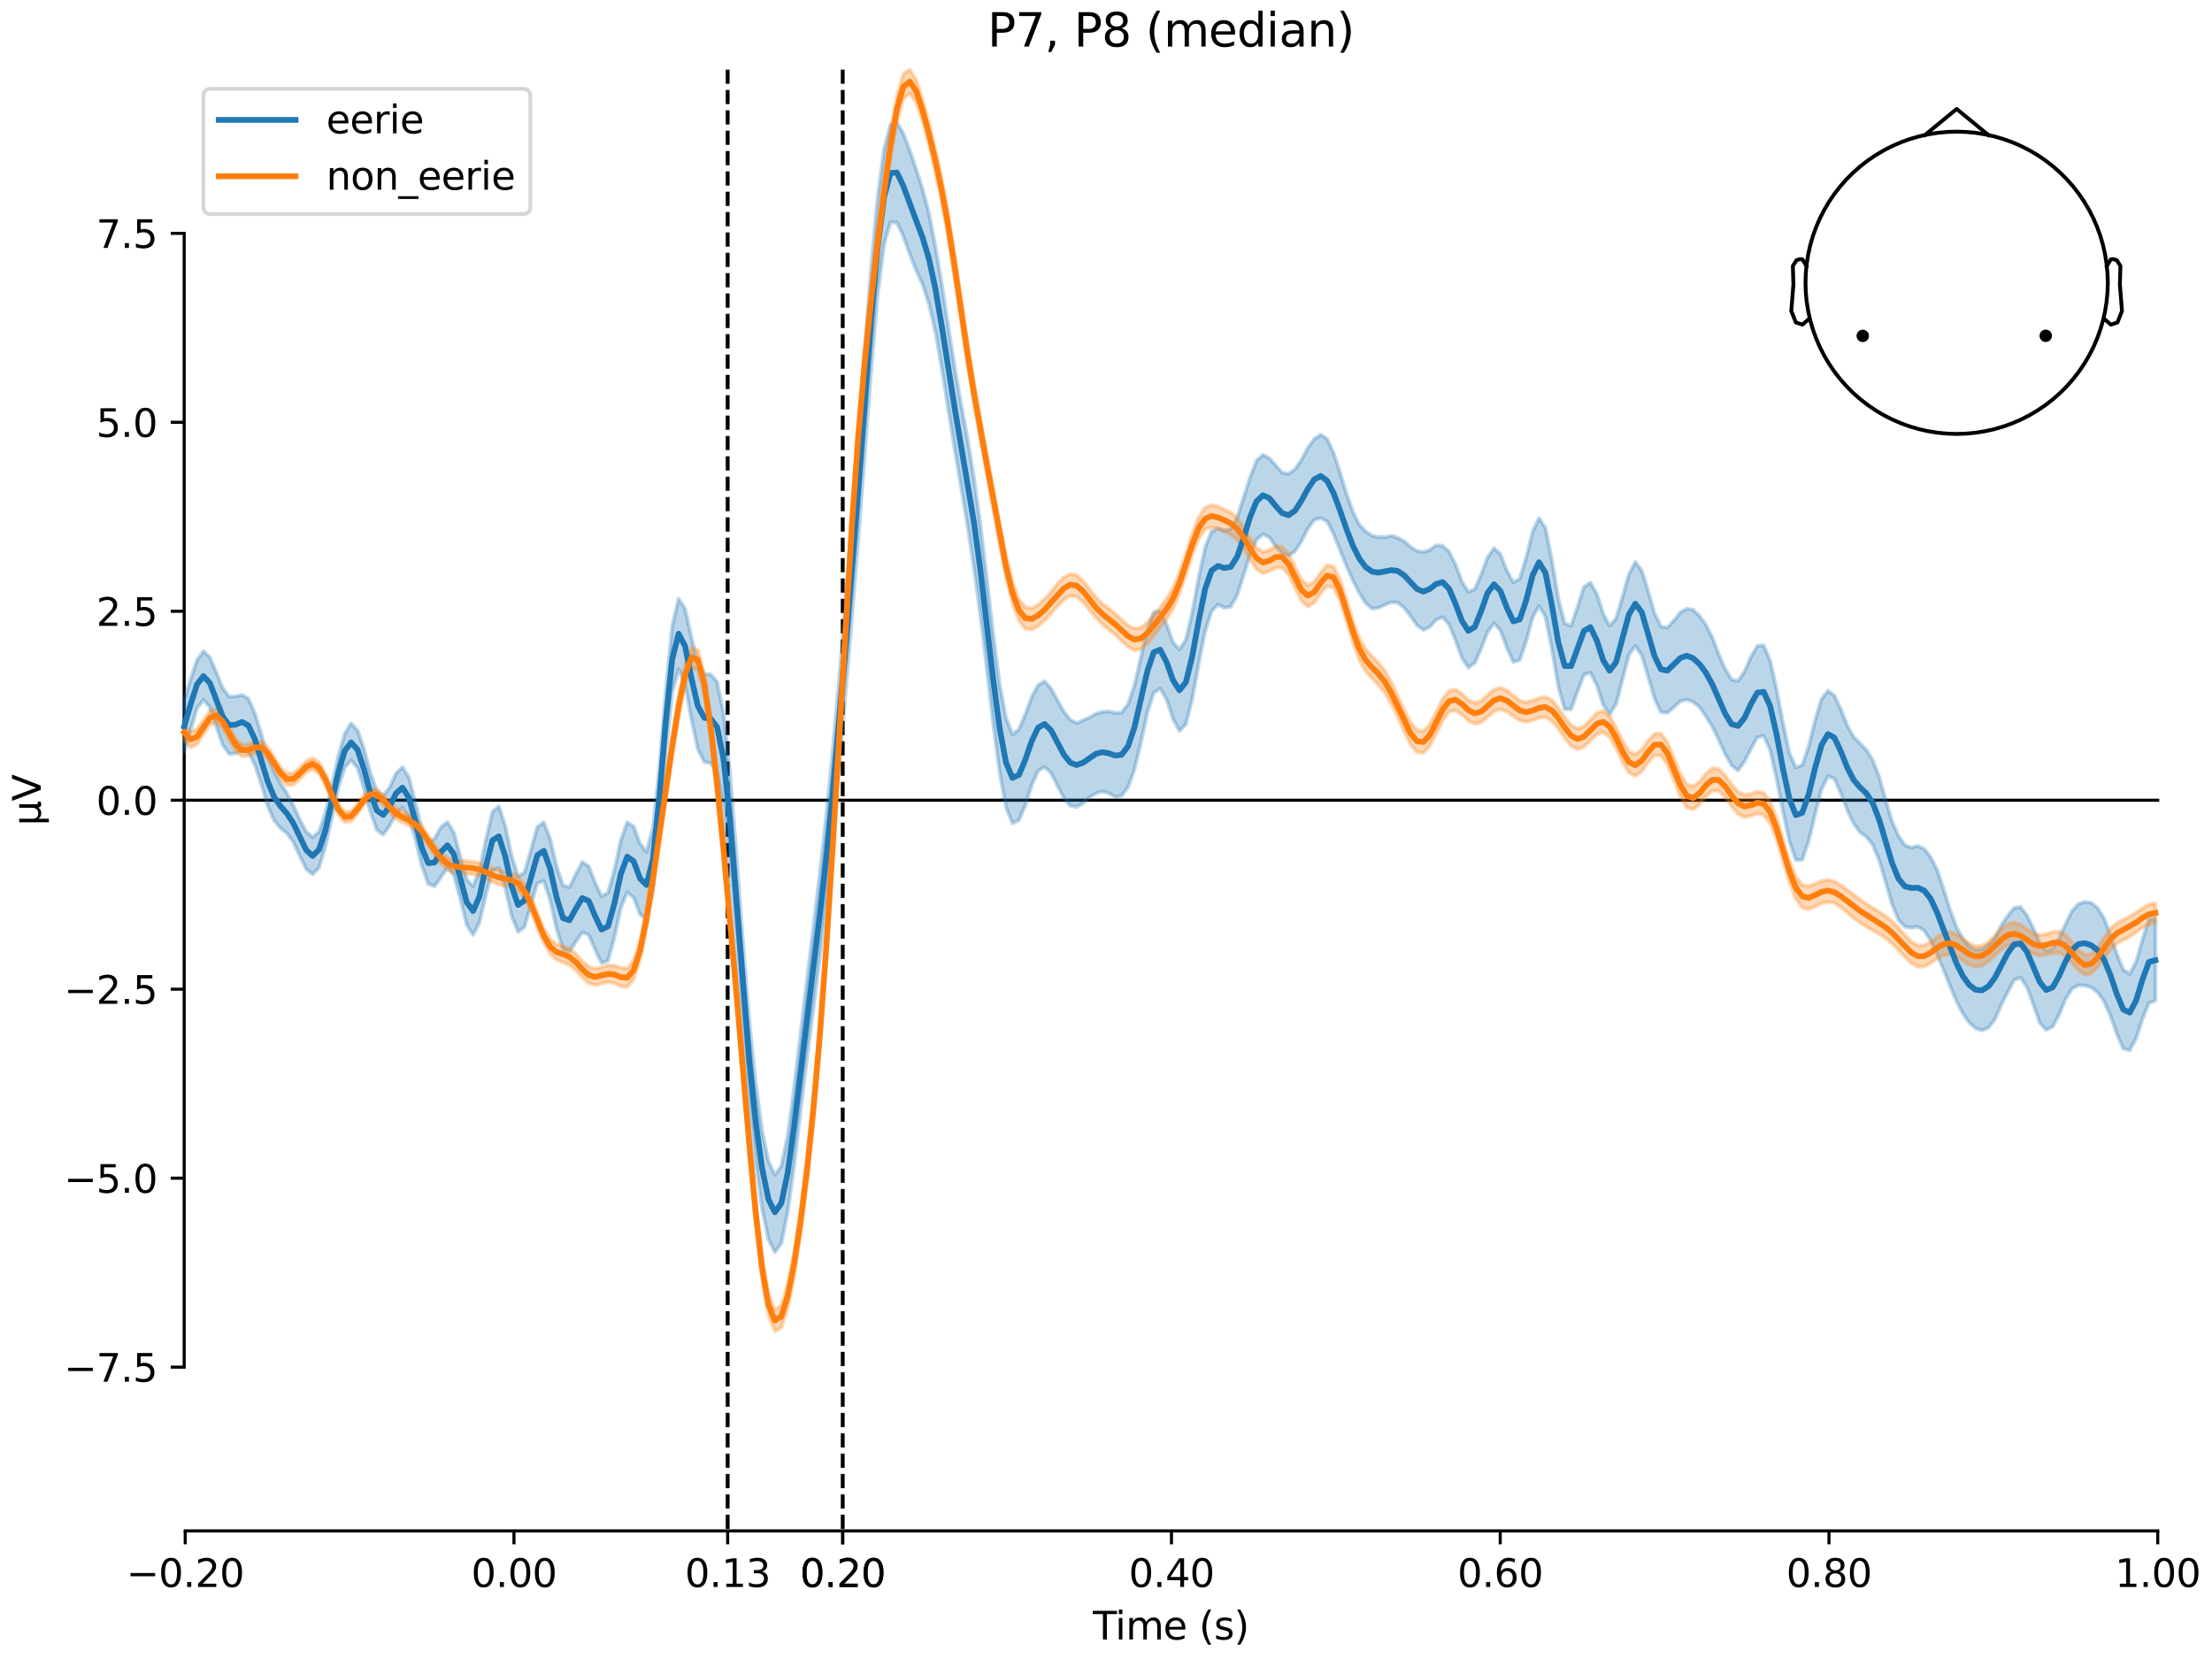 <?xml version="1.0" encoding="utf-8" standalone="no"?>
<!DOCTYPE svg PUBLIC "-//W3C//DTD SVG 1.1//EN"
  "http://www.w3.org/Graphics/SVG/1.1/DTD/svg11.dtd">
<svg xmlns:xlink="http://www.w3.org/1999/xlink" width="576pt" height="432pt" viewBox="0 0 576 432" xmlns="http://www.w3.org/2000/svg" version="1.1">
 <defs>
  <style type="text/css">*{stroke-linejoin: round; stroke-linecap: butt}</style>
 </defs>
 <g id="figure_1">
  <g id="patch_1">
   <path d="M 0 432 
L 576 432 
L 576 0 
L 0 0 
z
" style="fill: #ffffff"/>
  </g>
  <g id="axes_1">
   <g id="patch_2">
    <path d="M 47.961 398.644 
L 561.867 398.644 
L 561.867 18.118 
L 47.961 18.118 
L 47.961 398.644 
z
" style="fill: none; opacity: 0"/>
   </g>
   <g id="patch_3">
    <path d="M 47.961 355.999 
L 47.961 60.763 
" style="fill: none; stroke: #000000; stroke-width: 0.8; stroke-linejoin: miter; stroke-linecap: square"/>
   </g>
   <g id="LineCollection_1">
    <path d="M 189.479 18.118 
L 189.479 398.644 
" clip-path="url(#pdeb59c814d)" style="fill: none; stroke-dasharray: 3.7,1.6; stroke-dashoffset: 0; stroke: #000000"/>
    <path d="M 219.441 18.118 
L 219.441 398.644 
" clip-path="url(#pdeb59c814d)" style="fill: none; stroke-dasharray: 3.7,1.6; stroke-dashoffset: 0; stroke: #000000"/>
   </g>
   <g id="matplotlib.axis_1">
    <g id="xtick_1">
     <g id="line2d_1">
      <defs>
       <path id="mbdd36d4f84" d="M 0 0 
L 0 3.5 
" style="stroke: #000000; stroke-width: 0.8"/>
      </defs>
      <g>
       <use xlink:href="#mbdd36d4f84" x="48.229" y="398.644" style="stroke: #000000; stroke-width: 0.8"/>
      </g>
     </g>
     <g id="text_1">
      <!-- −0.20 -->
      <g transform="translate(32.906 413.242) scale(0.1 -0.1)">
       <defs>
        <path id="DejaVuSans-2212" d="M 678 2272 
L 4684 2272 
L 4684 1741 
L 678 1741 
L 678 2272 
z
" transform="scale(0.016)"/>
        <path id="DejaVuSans-30" d="M 2034 4250 
Q 1547 4250 1301 3770 
Q 1056 3291 1056 2328 
Q 1056 1369 1301 889 
Q 1547 409 2034 409 
Q 2525 409 2770 889 
Q 3016 1369 3016 2328 
Q 3016 3291 2770 3770 
Q 2525 4250 2034 4250 
z
M 2034 4750 
Q 2819 4750 3233 4129 
Q 3647 3509 3647 2328 
Q 3647 1150 3233 529 
Q 2819 -91 2034 -91 
Q 1250 -91 836 529 
Q 422 1150 422 2328 
Q 422 3509 836 4129 
Q 1250 4750 2034 4750 
z
" transform="scale(0.016)"/>
        <path id="DejaVuSans-2e" d="M 684 794 
L 1344 794 
L 1344 0 
L 684 0 
L 684 794 
z
" transform="scale(0.016)"/>
        <path id="DejaVuSans-32" d="M 1228 531 
L 3431 531 
L 3431 0 
L 469 0 
L 469 531 
Q 828 903 1448 1529 
Q 2069 2156 2228 2338 
Q 2531 2678 2651 2914 
Q 2772 3150 2772 3378 
Q 2772 3750 2511 3984 
Q 2250 4219 1831 4219 
Q 1534 4219 1204 4116 
Q 875 4013 500 3803 
L 500 4441 
Q 881 4594 1212 4672 
Q 1544 4750 1819 4750 
Q 2544 4750 2975 4387 
Q 3406 4025 3406 3419 
Q 3406 3131 3298 2873 
Q 3191 2616 2906 2266 
Q 2828 2175 2409 1742 
Q 1991 1309 1228 531 
z
" transform="scale(0.016)"/>
       </defs>
       <use xlink:href="#DejaVuSans-2212"/>
       <use xlink:href="#DejaVuSans-30" transform="translate(83.789 0)"/>
       <use xlink:href="#DejaVuSans-2e" transform="translate(147.412 0)"/>
       <use xlink:href="#DejaVuSans-32" transform="translate(179.199 0)"/>
       <use xlink:href="#DejaVuSans-30" transform="translate(242.822 0)"/>
      </g>
     </g>
    </g>
    <g id="xtick_2">
     <g id="line2d_2">
      <g>
       <use xlink:href="#mbdd36d4f84" x="133.835" y="398.644" style="stroke: #000000; stroke-width: 0.8"/>
      </g>
     </g>
     <g id="text_2">
      <!-- 0.00 -->
      <g transform="translate(122.702 413.242) scale(0.1 -0.1)">
       <use xlink:href="#DejaVuSans-30"/>
       <use xlink:href="#DejaVuSans-2e" transform="translate(63.623 0)"/>
       <use xlink:href="#DejaVuSans-30" transform="translate(95.41 0)"/>
       <use xlink:href="#DejaVuSans-30" transform="translate(159.033 0)"/>
      </g>
     </g>
    </g>
    <g id="xtick_3">
     <g id="line2d_3">
      <g>
       <use xlink:href="#mbdd36d4f84" x="189.479" y="398.644" style="stroke: #000000; stroke-width: 0.8"/>
      </g>
     </g>
     <g id="text_3">
      <!-- 0.13 -->
      <g transform="translate(178.346 413.242) scale(0.1 -0.1)">
       <defs>
        <path id="DejaVuSans-31" d="M 794 531 
L 1825 531 
L 1825 4091 
L 703 3866 
L 703 4441 
L 1819 4666 
L 2450 4666 
L 2450 531 
L 3481 531 
L 3481 0 
L 794 0 
L 794 531 
z
" transform="scale(0.016)"/>
        <path id="DejaVuSans-33" d="M 2597 2516 
Q 3050 2419 3304 2112 
Q 3559 1806 3559 1356 
Q 3559 666 3084 287 
Q 2609 -91 1734 -91 
Q 1441 -91 1130 -33 
Q 819 25 488 141 
L 488 750 
Q 750 597 1062 519 
Q 1375 441 1716 441 
Q 2309 441 2620 675 
Q 2931 909 2931 1356 
Q 2931 1769 2642 2001 
Q 2353 2234 1838 2234 
L 1294 2234 
L 1294 2753 
L 1863 2753 
Q 2328 2753 2575 2939 
Q 2822 3125 2822 3475 
Q 2822 3834 2567 4026 
Q 2313 4219 1838 4219 
Q 1578 4219 1281 4162 
Q 984 4106 628 3988 
L 628 4550 
Q 988 4650 1302 4700 
Q 1616 4750 1894 4750 
Q 2613 4750 3031 4423 
Q 3450 4097 3450 3541 
Q 3450 3153 3228 2886 
Q 3006 2619 2597 2516 
z
" transform="scale(0.016)"/>
       </defs>
       <use xlink:href="#DejaVuSans-30"/>
       <use xlink:href="#DejaVuSans-2e" transform="translate(63.623 0)"/>
       <use xlink:href="#DejaVuSans-31" transform="translate(95.41 0)"/>
       <use xlink:href="#DejaVuSans-33" transform="translate(159.033 0)"/>
      </g>
     </g>
    </g>
    <g id="xtick_4">
     <g id="line2d_4">
      <g>
       <use xlink:href="#mbdd36d4f84" x="219.441" y="398.644" style="stroke: #000000; stroke-width: 0.8"/>
      </g>
     </g>
     <g id="text_4">
      <!-- 0.20 -->
      <g transform="translate(208.309 413.242) scale(0.1 -0.1)">
       <use xlink:href="#DejaVuSans-30"/>
       <use xlink:href="#DejaVuSans-2e" transform="translate(63.623 0)"/>
       <use xlink:href="#DejaVuSans-32" transform="translate(95.41 0)"/>
       <use xlink:href="#DejaVuSans-30" transform="translate(159.033 0)"/>
      </g>
     </g>
    </g>
    <g id="xtick_5">
     <g id="line2d_5">
      <g>
       <use xlink:href="#mbdd36d4f84" x="219.441" y="398.644" style="stroke: #000000; stroke-width: 0.8"/>
      </g>
     </g>
     <g id="text_5">
      <!-- 0.20 -->
      <g transform="translate(208.309 413.242) scale(0.1 -0.1)">
       <use xlink:href="#DejaVuSans-30"/>
       <use xlink:href="#DejaVuSans-2e" transform="translate(63.623 0)"/>
       <use xlink:href="#DejaVuSans-32" transform="translate(95.41 0)"/>
       <use xlink:href="#DejaVuSans-30" transform="translate(159.033 0)"/>
      </g>
     </g>
    </g>
    <g id="xtick_6">
     <g id="line2d_6">
      <g>
       <use xlink:href="#mbdd36d4f84" x="305.048" y="398.644" style="stroke: #000000; stroke-width: 0.8"/>
      </g>
     </g>
     <g id="text_6">
      <!-- 0.40 -->
      <g transform="translate(293.915 413.242) scale(0.1 -0.1)">
       <defs>
        <path id="DejaVuSans-34" d="M 2419 4116 
L 825 1625 
L 2419 1625 
L 2419 4116 
z
M 2253 4666 
L 3047 4666 
L 3047 1625 
L 3713 1625 
L 3713 1100 
L 3047 1100 
L 3047 0 
L 2419 0 
L 2419 1100 
L 313 1100 
L 313 1709 
L 2253 4666 
z
" transform="scale(0.016)"/>
       </defs>
       <use xlink:href="#DejaVuSans-30"/>
       <use xlink:href="#DejaVuSans-2e" transform="translate(63.623 0)"/>
       <use xlink:href="#DejaVuSans-34" transform="translate(95.41 0)"/>
       <use xlink:href="#DejaVuSans-30" transform="translate(159.033 0)"/>
      </g>
     </g>
    </g>
    <g id="xtick_7">
     <g id="line2d_7">
      <g>
       <use xlink:href="#mbdd36d4f84" x="390.654" y="398.644" style="stroke: #000000; stroke-width: 0.8"/>
      </g>
     </g>
     <g id="text_7">
      <!-- 0.60 -->
      <g transform="translate(379.521 413.242) scale(0.1 -0.1)">
       <defs>
        <path id="DejaVuSans-36" d="M 2113 2584 
Q 1688 2584 1439 2293 
Q 1191 2003 1191 1497 
Q 1191 994 1439 701 
Q 1688 409 2113 409 
Q 2538 409 2786 701 
Q 3034 994 3034 1497 
Q 3034 2003 2786 2293 
Q 2538 2584 2113 2584 
z
M 3366 4563 
L 3366 3988 
Q 3128 4100 2886 4159 
Q 2644 4219 2406 4219 
Q 1781 4219 1451 3797 
Q 1122 3375 1075 2522 
Q 1259 2794 1537 2939 
Q 1816 3084 2150 3084 
Q 2853 3084 3261 2657 
Q 3669 2231 3669 1497 
Q 3669 778 3244 343 
Q 2819 -91 2113 -91 
Q 1303 -91 875 529 
Q 447 1150 447 2328 
Q 447 3434 972 4092 
Q 1497 4750 2381 4750 
Q 2619 4750 2861 4703 
Q 3103 4656 3366 4563 
z
" transform="scale(0.016)"/>
       </defs>
       <use xlink:href="#DejaVuSans-30"/>
       <use xlink:href="#DejaVuSans-2e" transform="translate(63.623 0)"/>
       <use xlink:href="#DejaVuSans-36" transform="translate(95.41 0)"/>
       <use xlink:href="#DejaVuSans-30" transform="translate(159.033 0)"/>
      </g>
     </g>
    </g>
    <g id="xtick_8">
     <g id="line2d_8">
      <g>
       <use xlink:href="#mbdd36d4f84" x="476.261" y="398.644" style="stroke: #000000; stroke-width: 0.8"/>
      </g>
     </g>
     <g id="text_8">
      <!-- 0.80 -->
      <g transform="translate(465.128 413.242) scale(0.1 -0.1)">
       <defs>
        <path id="DejaVuSans-38" d="M 2034 2216 
Q 1584 2216 1326 1975 
Q 1069 1734 1069 1313 
Q 1069 891 1326 650 
Q 1584 409 2034 409 
Q 2484 409 2743 651 
Q 3003 894 3003 1313 
Q 3003 1734 2745 1975 
Q 2488 2216 2034 2216 
z
M 1403 2484 
Q 997 2584 770 2862 
Q 544 3141 544 3541 
Q 544 4100 942 4425 
Q 1341 4750 2034 4750 
Q 2731 4750 3128 4425 
Q 3525 4100 3525 3541 
Q 3525 3141 3298 2862 
Q 3072 2584 2669 2484 
Q 3125 2378 3379 2068 
Q 3634 1759 3634 1313 
Q 3634 634 3220 271 
Q 2806 -91 2034 -91 
Q 1263 -91 848 271 
Q 434 634 434 1313 
Q 434 1759 690 2068 
Q 947 2378 1403 2484 
z
M 1172 3481 
Q 1172 3119 1398 2916 
Q 1625 2713 2034 2713 
Q 2441 2713 2670 2916 
Q 2900 3119 2900 3481 
Q 2900 3844 2670 4047 
Q 2441 4250 2034 4250 
Q 1625 4250 1398 4047 
Q 1172 3844 1172 3481 
z
" transform="scale(0.016)"/>
       </defs>
       <use xlink:href="#DejaVuSans-30"/>
       <use xlink:href="#DejaVuSans-2e" transform="translate(63.623 0)"/>
       <use xlink:href="#DejaVuSans-38" transform="translate(95.41 0)"/>
       <use xlink:href="#DejaVuSans-30" transform="translate(159.033 0)"/>
      </g>
     </g>
    </g>
    <g id="xtick_9">
     <g id="line2d_9">
      <g>
       <use xlink:href="#mbdd36d4f84" x="561.867" y="398.644" style="stroke: #000000; stroke-width: 0.8"/>
      </g>
     </g>
     <g id="text_9">
      <!-- 1.00 -->
      <g transform="translate(550.734 413.242) scale(0.1 -0.1)">
       <use xlink:href="#DejaVuSans-31"/>
       <use xlink:href="#DejaVuSans-2e" transform="translate(63.623 0)"/>
       <use xlink:href="#DejaVuSans-30" transform="translate(95.41 0)"/>
       <use xlink:href="#DejaVuSans-30" transform="translate(159.033 0)"/>
      </g>
     </g>
    </g>
    <g id="text_10">
     <!-- Time (s) -->
     <g transform="translate(284.585 426.92) scale(0.1 -0.1)">
      <defs>
       <path id="DejaVuSans-54" d="M -19 4666 
L 3928 4666 
L 3928 4134 
L 2272 4134 
L 2272 0 
L 1638 0 
L 1638 4134 
L -19 4134 
L -19 4666 
z
" transform="scale(0.016)"/>
       <path id="DejaVuSans-69" d="M 603 3500 
L 1178 3500 
L 1178 0 
L 603 0 
L 603 3500 
z
M 603 4863 
L 1178 4863 
L 1178 4134 
L 603 4134 
L 603 4863 
z
" transform="scale(0.016)"/>
       <path id="DejaVuSans-6d" d="M 3328 2828 
Q 3544 3216 3844 3400 
Q 4144 3584 4550 3584 
Q 5097 3584 5394 3201 
Q 5691 2819 5691 2113 
L 5691 0 
L 5113 0 
L 5113 2094 
Q 5113 2597 4934 2840 
Q 4756 3084 4391 3084 
Q 3944 3084 3684 2787 
Q 3425 2491 3425 1978 
L 3425 0 
L 2847 0 
L 2847 2094 
Q 2847 2600 2669 2842 
Q 2491 3084 2119 3084 
Q 1678 3084 1418 2786 
Q 1159 2488 1159 1978 
L 1159 0 
L 581 0 
L 581 3500 
L 1159 3500 
L 1159 2956 
Q 1356 3278 1631 3431 
Q 1906 3584 2284 3584 
Q 2666 3584 2933 3390 
Q 3200 3197 3328 2828 
z
" transform="scale(0.016)"/>
       <path id="DejaVuSans-65" d="M 3597 1894 
L 3597 1613 
L 953 1613 
Q 991 1019 1311 708 
Q 1631 397 2203 397 
Q 2534 397 2845 478 
Q 3156 559 3463 722 
L 3463 178 
Q 3153 47 2828 -22 
Q 2503 -91 2169 -91 
Q 1331 -91 842 396 
Q 353 884 353 1716 
Q 353 2575 817 3079 
Q 1281 3584 2069 3584 
Q 2775 3584 3186 3129 
Q 3597 2675 3597 1894 
z
M 3022 2063 
Q 3016 2534 2758 2815 
Q 2500 3097 2075 3097 
Q 1594 3097 1305 2825 
Q 1016 2553 972 2059 
L 3022 2063 
z
" transform="scale(0.016)"/>
       <path id="DejaVuSans-20" transform="scale(0.016)"/>
       <path id="DejaVuSans-28" d="M 1984 4856 
Q 1566 4138 1362 3434 
Q 1159 2731 1159 2009 
Q 1159 1288 1364 580 
Q 1569 -128 1984 -844 
L 1484 -844 
Q 1016 -109 783 600 
Q 550 1309 550 2009 
Q 550 2706 781 3412 
Q 1013 4119 1484 4856 
L 1984 4856 
z
" transform="scale(0.016)"/>
       <path id="DejaVuSans-73" d="M 2834 3397 
L 2834 2853 
Q 2591 2978 2328 3040 
Q 2066 3103 1784 3103 
Q 1356 3103 1142 2972 
Q 928 2841 928 2578 
Q 928 2378 1081 2264 
Q 1234 2150 1697 2047 
L 1894 2003 
Q 2506 1872 2764 1633 
Q 3022 1394 3022 966 
Q 3022 478 2636 193 
Q 2250 -91 1575 -91 
Q 1294 -91 989 -36 
Q 684 19 347 128 
L 347 722 
Q 666 556 975 473 
Q 1284 391 1588 391 
Q 1994 391 2212 530 
Q 2431 669 2431 922 
Q 2431 1156 2273 1281 
Q 2116 1406 1581 1522 
L 1381 1569 
Q 847 1681 609 1914 
Q 372 2147 372 2553 
Q 372 3047 722 3315 
Q 1072 3584 1716 3584 
Q 2034 3584 2315 3537 
Q 2597 3491 2834 3397 
z
" transform="scale(0.016)"/>
       <path id="DejaVuSans-29" d="M 513 4856 
L 1013 4856 
Q 1481 4119 1714 3412 
Q 1947 2706 1947 2009 
Q 1947 1309 1714 600 
Q 1481 -109 1013 -844 
L 513 -844 
Q 928 -128 1133 580 
Q 1338 1288 1338 2009 
Q 1338 2731 1133 3434 
Q 928 4138 513 4856 
z
" transform="scale(0.016)"/>
      </defs>
      <use xlink:href="#DejaVuSans-54"/>
      <use xlink:href="#DejaVuSans-69" transform="translate(57.959 0)"/>
      <use xlink:href="#DejaVuSans-6d" transform="translate(85.742 0)"/>
      <use xlink:href="#DejaVuSans-65" transform="translate(183.154 0)"/>
      <use xlink:href="#DejaVuSans-20" transform="translate(244.678 0)"/>
      <use xlink:href="#DejaVuSans-28" transform="translate(276.465 0)"/>
      <use xlink:href="#DejaVuSans-73" transform="translate(315.479 0)"/>
      <use xlink:href="#DejaVuSans-29" transform="translate(367.578 0)"/>
     </g>
    </g>
   </g>
   <g id="matplotlib.axis_2">
    <g id="ytick_1">
     <g id="line2d_10">
      <defs>
       <path id="m5e3e24b37c" d="M 0 0 
L -3.5 0 
" style="stroke: #000000; stroke-width: 0.8"/>
      </defs>
      <g>
       <use xlink:href="#m5e3e24b37c" x="47.961" y="355.999" style="stroke: #000000; stroke-width: 0.8"/>
      </g>
     </g>
     <g id="text_11">
      <!-- −7.5 -->
      <g transform="translate(16.678 359.799) scale(0.1 -0.1)">
       <defs>
        <path id="DejaVuSans-37" d="M 525 4666 
L 3525 4666 
L 3525 4397 
L 1831 0 
L 1172 0 
L 2766 4134 
L 525 4134 
L 525 4666 
z
" transform="scale(0.016)"/>
        <path id="DejaVuSans-35" d="M 691 4666 
L 3169 4666 
L 3169 4134 
L 1269 4134 
L 1269 2991 
Q 1406 3038 1543 3061 
Q 1681 3084 1819 3084 
Q 2600 3084 3056 2656 
Q 3513 2228 3513 1497 
Q 3513 744 3044 326 
Q 2575 -91 1722 -91 
Q 1428 -91 1123 -41 
Q 819 9 494 109 
L 494 744 
Q 775 591 1075 516 
Q 1375 441 1709 441 
Q 2250 441 2565 725 
Q 2881 1009 2881 1497 
Q 2881 1984 2565 2268 
Q 2250 2553 1709 2553 
Q 1456 2553 1204 2497 
Q 953 2441 691 2322 
L 691 4666 
z
" transform="scale(0.016)"/>
       </defs>
       <use xlink:href="#DejaVuSans-2212"/>
       <use xlink:href="#DejaVuSans-37" transform="translate(83.789 0)"/>
       <use xlink:href="#DejaVuSans-2e" transform="translate(147.412 0)"/>
       <use xlink:href="#DejaVuSans-35" transform="translate(179.199 0)"/>
      </g>
     </g>
    </g>
    <g id="ytick_2">
     <g id="line2d_11">
      <g>
       <use xlink:href="#m5e3e24b37c" x="47.961" y="306.793" style="stroke: #000000; stroke-width: 0.8"/>
      </g>
     </g>
     <g id="text_12">
      <!-- −5.0 -->
      <g transform="translate(16.678 310.592) scale(0.1 -0.1)">
       <use xlink:href="#DejaVuSans-2212"/>
       <use xlink:href="#DejaVuSans-35" transform="translate(83.789 0)"/>
       <use xlink:href="#DejaVuSans-2e" transform="translate(147.412 0)"/>
       <use xlink:href="#DejaVuSans-30" transform="translate(179.199 0)"/>
      </g>
     </g>
    </g>
    <g id="ytick_3">
     <g id="line2d_12">
      <g>
       <use xlink:href="#m5e3e24b37c" x="47.961" y="257.587" style="stroke: #000000; stroke-width: 0.8"/>
      </g>
     </g>
     <g id="text_13">
      <!-- −2.5 -->
      <g transform="translate(16.678 261.386) scale(0.1 -0.1)">
       <use xlink:href="#DejaVuSans-2212"/>
       <use xlink:href="#DejaVuSans-32" transform="translate(83.789 0)"/>
       <use xlink:href="#DejaVuSans-2e" transform="translate(147.412 0)"/>
       <use xlink:href="#DejaVuSans-35" transform="translate(179.199 0)"/>
      </g>
     </g>
    </g>
    <g id="ytick_4">
     <g id="line2d_13">
      <g>
       <use xlink:href="#m5e3e24b37c" x="47.961" y="208.381" style="stroke: #000000; stroke-width: 0.8"/>
      </g>
     </g>
     <g id="text_14">
      <!-- 0.0 -->
      <g transform="translate(25.058 212.18) scale(0.1 -0.1)">
       <use xlink:href="#DejaVuSans-30"/>
       <use xlink:href="#DejaVuSans-2e" transform="translate(63.623 0)"/>
       <use xlink:href="#DejaVuSans-30" transform="translate(95.41 0)"/>
      </g>
     </g>
    </g>
    <g id="ytick_5">
     <g id="line2d_14">
      <g>
       <use xlink:href="#m5e3e24b37c" x="47.961" y="159.175" style="stroke: #000000; stroke-width: 0.8"/>
      </g>
     </g>
     <g id="text_15">
      <!-- 2.5 -->
      <g transform="translate(25.058 162.974) scale(0.1 -0.1)">
       <use xlink:href="#DejaVuSans-32"/>
       <use xlink:href="#DejaVuSans-2e" transform="translate(63.623 0)"/>
       <use xlink:href="#DejaVuSans-35" transform="translate(95.41 0)"/>
      </g>
     </g>
    </g>
    <g id="ytick_6">
     <g id="line2d_15">
      <g>
       <use xlink:href="#m5e3e24b37c" x="47.961" y="109.969" style="stroke: #000000; stroke-width: 0.8"/>
      </g>
     </g>
     <g id="text_16">
      <!-- 5.0 -->
      <g transform="translate(25.058 113.768) scale(0.1 -0.1)">
       <use xlink:href="#DejaVuSans-35"/>
       <use xlink:href="#DejaVuSans-2e" transform="translate(63.623 0)"/>
       <use xlink:href="#DejaVuSans-30" transform="translate(95.41 0)"/>
      </g>
     </g>
    </g>
    <g id="ytick_7">
     <g id="line2d_16">
      <g>
       <use xlink:href="#m5e3e24b37c" x="47.961" y="60.763" style="stroke: #000000; stroke-width: 0.8"/>
      </g>
     </g>
     <g id="text_17">
      <!-- 7.5 -->
      <g transform="translate(25.058 64.562) scale(0.1 -0.1)">
       <use xlink:href="#DejaVuSans-37"/>
       <use xlink:href="#DejaVuSans-2e" transform="translate(63.623 0)"/>
       <use xlink:href="#DejaVuSans-35" transform="translate(95.41 0)"/>
      </g>
     </g>
    </g>
    <g id="text_18">
     <!-- µV -->
     <g transform="translate(10.599 214.982) rotate(-90) scale(0.1 -0.1)">
      <defs>
       <path id="DejaVuSans-b5" d="M 544 -1331 
L 544 3500 
L 1119 3500 
L 1119 1325 
Q 1119 872 1334 640 
Q 1550 409 1972 409 
Q 2434 409 2667 671 
Q 2900 934 2900 1459 
L 2900 3500 
L 3475 3500 
L 3475 806 
Q 3475 619 3529 530 
Q 3584 441 3700 441 
Q 3728 441 3778 458 
Q 3828 475 3916 513 
L 3916 50 
Q 3788 -22 3673 -56 
Q 3559 -91 3450 -91 
Q 3234 -91 3106 31 
Q 2978 153 2931 403 
Q 2775 156 2548 32 
Q 2322 -91 2016 -91 
Q 1697 -91 1473 31 
Q 1250 153 1119 397 
L 1119 -1331 
L 544 -1331 
z
" transform="scale(0.016)"/>
       <path id="DejaVuSans-56" d="M 1831 0 
L 50 4666 
L 709 4666 
L 2188 738 
L 3669 4666 
L 4325 4666 
L 2547 0 
L 1831 0 
z
" transform="scale(0.016)"/>
      </defs>
      <use xlink:href="#DejaVuSans-b5"/>
      <use xlink:href="#DejaVuSans-56" transform="translate(63.623 0)"/>
     </g>
    </g>
   </g>
   <g id="patch_4">
    <path d="M 48.229 398.644 
L 561.867 398.644 
" style="fill: none; stroke: #000000; stroke-width: 0.8; stroke-linejoin: miter; stroke-linecap: square"/>
   </g>
   <g id="patch_5">
    <path d="M 47.961 208.381 
L 561.867 208.381 
" style="fill: none; stroke: #000000; stroke-width: 0.8; stroke-linejoin: miter; stroke-linecap: square"/>
   </g>
   <g id="text_19">
    <!-- P7, P8 (median) -->
    <g transform="translate(257.149 12.118) scale(0.12 -0.12)">
     <defs>
      <path id="DejaVuSans-50" d="M 1259 4147 
L 1259 2394 
L 2053 2394 
Q 2494 2394 2734 2622 
Q 2975 2850 2975 3272 
Q 2975 3691 2734 3919 
Q 2494 4147 2053 4147 
L 1259 4147 
z
M 628 4666 
L 2053 4666 
Q 2838 4666 3239 4311 
Q 3641 3956 3641 3272 
Q 3641 2581 3239 2228 
Q 2838 1875 2053 1875 
L 1259 1875 
L 1259 0 
L 628 0 
L 628 4666 
z
" transform="scale(0.016)"/>
      <path id="DejaVuSans-2c" d="M 750 794 
L 1409 794 
L 1409 256 
L 897 -744 
L 494 -744 
L 750 256 
L 750 794 
z
" transform="scale(0.016)"/>
      <path id="DejaVuSans-64" d="M 2906 2969 
L 2906 4863 
L 3481 4863 
L 3481 0 
L 2906 0 
L 2906 525 
Q 2725 213 2448 61 
Q 2172 -91 1784 -91 
Q 1150 -91 751 415 
Q 353 922 353 1747 
Q 353 2572 751 3078 
Q 1150 3584 1784 3584 
Q 2172 3584 2448 3432 
Q 2725 3281 2906 2969 
z
M 947 1747 
Q 947 1113 1208 752 
Q 1469 391 1925 391 
Q 2381 391 2643 752 
Q 2906 1113 2906 1747 
Q 2906 2381 2643 2742 
Q 2381 3103 1925 3103 
Q 1469 3103 1208 2742 
Q 947 2381 947 1747 
z
" transform="scale(0.016)"/>
      <path id="DejaVuSans-61" d="M 2194 1759 
Q 1497 1759 1228 1600 
Q 959 1441 959 1056 
Q 959 750 1161 570 
Q 1363 391 1709 391 
Q 2188 391 2477 730 
Q 2766 1069 2766 1631 
L 2766 1759 
L 2194 1759 
z
M 3341 1997 
L 3341 0 
L 2766 0 
L 2766 531 
Q 2569 213 2275 61 
Q 1981 -91 1556 -91 
Q 1019 -91 701 211 
Q 384 513 384 1019 
Q 384 1609 779 1909 
Q 1175 2209 1959 2209 
L 2766 2209 
L 2766 2266 
Q 2766 2663 2505 2880 
Q 2244 3097 1772 3097 
Q 1472 3097 1187 3025 
Q 903 2953 641 2809 
L 641 3341 
Q 956 3463 1253 3523 
Q 1550 3584 1831 3584 
Q 2591 3584 2966 3190 
Q 3341 2797 3341 1997 
z
" transform="scale(0.016)"/>
      <path id="DejaVuSans-6e" d="M 3513 2113 
L 3513 0 
L 2938 0 
L 2938 2094 
Q 2938 2591 2744 2837 
Q 2550 3084 2163 3084 
Q 1697 3084 1428 2787 
Q 1159 2491 1159 1978 
L 1159 0 
L 581 0 
L 581 3500 
L 1159 3500 
L 1159 2956 
Q 1366 3272 1645 3428 
Q 1925 3584 2291 3584 
Q 2894 3584 3203 3211 
Q 3513 2838 3513 2113 
z
" transform="scale(0.016)"/>
     </defs>
     <use xlink:href="#DejaVuSans-50"/>
     <use xlink:href="#DejaVuSans-37" transform="translate(60.303 0)"/>
     <use xlink:href="#DejaVuSans-2c" transform="translate(123.926 0)"/>
     <use xlink:href="#DejaVuSans-20" transform="translate(155.713 0)"/>
     <use xlink:href="#DejaVuSans-50" transform="translate(187.5 0)"/>
     <use xlink:href="#DejaVuSans-38" transform="translate(247.803 0)"/>
     <use xlink:href="#DejaVuSans-20" transform="translate(311.426 0)"/>
     <use xlink:href="#DejaVuSans-28" transform="translate(343.213 0)"/>
     <use xlink:href="#DejaVuSans-6d" transform="translate(382.227 0)"/>
     <use xlink:href="#DejaVuSans-65" transform="translate(479.639 0)"/>
     <use xlink:href="#DejaVuSans-64" transform="translate(541.162 0)"/>
     <use xlink:href="#DejaVuSans-69" transform="translate(604.639 0)"/>
     <use xlink:href="#DejaVuSans-61" transform="translate(632.422 0)"/>
     <use xlink:href="#DejaVuSans-6e" transform="translate(693.701 0)"/>
     <use xlink:href="#DejaVuSans-29" transform="translate(757.08 0)"/>
    </g>
   </g>
   <g id="legend_1">
    <g id="patch_6">
     <path d="M 54.961 55.753 
L 136.103 55.753 
Q 138.103 55.753 138.103 53.753 
L 138.103 25.118 
Q 138.103 23.118 136.103 23.118 
L 54.961 23.118 
Q 52.961 23.118 52.961 25.118 
L 52.961 53.753 
Q 52.961 55.753 54.961 55.753 
z
" style="fill: #ffffff; opacity: 0.8; stroke: #cccccc; stroke-linejoin: miter"/>
    </g>
    <g id="line2d_17">
     <path d="M 56.961 31.217 
L 66.961 31.217 
L 76.961 31.217 
" style="fill: none; stroke: #1f77b4; stroke-width: 1.5; stroke-linecap: square"/>
    </g>
    <g id="text_20">
     <!-- eerie -->
     <g transform="translate(84.961 34.717) scale(0.1 -0.1)">
      <defs>
       <path id="DejaVuSans-72" d="M 2631 2963 
Q 2534 3019 2420 3045 
Q 2306 3072 2169 3072 
Q 1681 3072 1420 2755 
Q 1159 2438 1159 1844 
L 1159 0 
L 581 0 
L 581 3500 
L 1159 3500 
L 1159 2956 
Q 1341 3275 1631 3429 
Q 1922 3584 2338 3584 
Q 2397 3584 2469 3576 
Q 2541 3569 2628 3553 
L 2631 2963 
z
" transform="scale(0.016)"/>
      </defs>
      <use xlink:href="#DejaVuSans-65"/>
      <use xlink:href="#DejaVuSans-65" transform="translate(61.523 0)"/>
      <use xlink:href="#DejaVuSans-72" transform="translate(123.047 0)"/>
      <use xlink:href="#DejaVuSans-69" transform="translate(164.16 0)"/>
      <use xlink:href="#DejaVuSans-65" transform="translate(191.943 0)"/>
     </g>
    </g>
    <g id="line2d_18">
     <path d="M 56.961 45.895 
L 66.961 45.895 
L 76.961 45.895 
" style="fill: none; stroke: #ff7f0e; stroke-width: 1.5; stroke-linecap: square"/>
    </g>
    <g id="text_21">
     <!-- non_eerie -->
     <g transform="translate(84.961 49.395) scale(0.1 -0.1)">
      <defs>
       <path id="DejaVuSans-6f" d="M 1959 3097 
Q 1497 3097 1228 2736 
Q 959 2375 959 1747 
Q 959 1119 1226 758 
Q 1494 397 1959 397 
Q 2419 397 2687 759 
Q 2956 1122 2956 1747 
Q 2956 2369 2687 2733 
Q 2419 3097 1959 3097 
z
M 1959 3584 
Q 2709 3584 3137 3096 
Q 3566 2609 3566 1747 
Q 3566 888 3137 398 
Q 2709 -91 1959 -91 
Q 1206 -91 779 398 
Q 353 888 353 1747 
Q 353 2609 779 3096 
Q 1206 3584 1959 3584 
z
" transform="scale(0.016)"/>
       <path id="DejaVuSans-5f" d="M 3263 -1063 
L 3263 -1509 
L -63 -1509 
L -63 -1063 
L 3263 -1063 
z
" transform="scale(0.016)"/>
      </defs>
      <use xlink:href="#DejaVuSans-6e"/>
      <use xlink:href="#DejaVuSans-6f" transform="translate(63.379 0)"/>
      <use xlink:href="#DejaVuSans-6e" transform="translate(124.561 0)"/>
      <use xlink:href="#DejaVuSans-5f" transform="translate(187.939 0)"/>
      <use xlink:href="#DejaVuSans-65" transform="translate(237.939 0)"/>
      <use xlink:href="#DejaVuSans-65" transform="translate(299.463 0)"/>
      <use xlink:href="#DejaVuSans-72" transform="translate(360.986 0)"/>
      <use xlink:href="#DejaVuSans-69" transform="translate(402.1 0)"/>
      <use xlink:href="#DejaVuSans-65" transform="translate(429.883 0)"/>
     </g>
    </g>
   </g>
   <g id="FillBetweenPolyCollection_1">
    <defs>
     <path id="me400b6ffc9" d="M 47.961 -249.681 
L 47.961 -236.209 
L 49.633 -242.019 
L 51.305 -247.532 
L 52.977 -249.779 
L 54.649 -247.842 
L 56.321 -242.838 
L 57.993 -238.085 
L 59.665 -235.689 
L 61.337 -235.823 
L 63.009 -236.476 
L 64.681 -236.159 
L 66.353 -232.863 
L 68.025 -227.881 
L 69.697 -222.151 
L 71.369 -218.387 
L 73.041 -216.371 
L 74.713 -215.015 
L 76.385 -212.757 
L 78.057 -209.147 
L 79.729 -205.719 
L 81.401 -204.304 
L 83.073 -206.091 
L 84.745 -211.58 
L 86.417 -219.107 
L 88.089 -226.841 
L 89.761 -232.116 
L 91.433 -234.047 
L 93.105 -231.995 
L 94.777 -226.701 
L 96.449 -220.629 
L 98.121 -215.921 
L 99.793 -214.642 
L 101.465 -216.974 
L 103.137 -220.244 
L 104.809 -221.715 
L 106.481 -219.062 
L 108.153 -213.576 
L 109.825 -206.635 
L 111.497 -201.866 
L 113.169 -201.215 
L 114.841 -203.622 
L 116.513 -206.062 
L 118.185 -204.069 
L 119.857 -198.007 
L 121.529 -191.179 
L 123.201 -188.549 
L 124.873 -191.841 
L 126.545 -199.141 
L 128.217 -205.273 
L 129.889 -205.954 
L 131.561 -200.89 
L 133.233 -193.497 
L 134.905 -189.347 
L 136.577 -190.638 
L 138.249 -196.376 
L 139.921 -202.013 
L 141.593 -202.595 
L 143.265 -197.56 
L 144.937 -190.134 
L 146.609 -184.765 
L 148.281 -184.272 
L 149.953 -186.772 
L 151.625 -189.213 
L 153.297 -188.575 
L 154.969 -184.716 
L 156.641 -181.225 
L 158.313 -181.809 
L 159.985 -187.867 
L 161.657 -195.527 
L 163.329 -199.667 
L 165.001 -198.235 
L 166.673 -193.872 
L 168.345 -192.642 
L 170.017 -199.893 
L 171.689 -215.869 
L 173.361 -235.676 
L 175.033 -251.625 
L 176.705 -257.722 
L 178.377 -253.923 
L 180.049 -244.65 
L 181.721 -236.914 
L 183.393 -233.603 
L 185.065 -233.276 
L 186.737 -230.849 
L 188.409 -222.068 
L 190.081 -206.486 
L 191.753 -186.512 
L 193.425 -164.696 
L 195.097 -145.401 
L 196.769 -129.548 
L 198.441 -117.362 
L 200.113 -109.273 
L 201.785 -105.917 
L 203.457 -108.203 
L 205.129 -116.466 
L 206.801 -128.638 
L 208.473 -142.915 
L 210.145 -156.632 
L 211.817 -169.551 
L 213.489 -182.842 
L 215.161 -197.326 
L 216.833 -214.212 
L 218.505 -232.667 
L 220.177 -251.762 
L 221.849 -271.326 
L 223.521 -291.938 
L 225.193 -313.824 
L 226.865 -335.876 
L 228.537 -355.232 
L 230.209 -368.374 
L 231.881 -374.126 
L 233.553 -374.04 
L 235.225 -370.489 
L 236.897 -365.892 
L 238.569 -361.555 
L 240.241 -357.992 
L 241.913 -352.779 
L 243.585 -345.589 
L 245.257 -335.96 
L 246.929 -325.478 
L 248.601 -315.052 
L 250.273 -305.22 
L 251.945 -295.122 
L 253.617 -284.144 
L 255.289 -271.908 
L 256.961 -258.178 
L 258.633 -243.589 
L 260.305 -230.864 
L 261.977 -221.815 
L 263.649 -217.626 
L 265.321 -218.421 
L 266.993 -222.316 
L 268.665 -227.556 
L 270.337 -231.262 
L 272.009 -232.296 
L 273.681 -230.72 
L 275.353 -227.419 
L 277.025 -224.233 
L 278.697 -222.158 
L 280.369 -221.894 
L 282.041 -222.892 
L 283.713 -224.375 
L 285.385 -225.403 
L 287.057 -225.917 
L 288.729 -225.472 
L 290.401 -224.466 
L 292.073 -224.788 
L 293.745 -227.063 
L 295.417 -231.689 
L 297.089 -238.623 
L 298.761 -246.378 
L 300.433 -251.598 
L 302.105 -252.714 
L 303.777 -249.848 
L 305.449 -244.847 
L 307.121 -241.656 
L 308.793 -243.416 
L 310.465 -250.005 
L 312.137 -259.168 
L 313.809 -267.575 
L 315.481 -272.826 
L 317.153 -274.59 
L 318.825 -273.748 
L 320.497 -274.007 
L 322.169 -277.083 
L 323.841 -282.259 
L 325.513 -287.547 
L 327.185 -291.453 
L 328.857 -292.895 
L 330.529 -292.071 
L 332.201 -289.68 
L 333.873 -287.79 
L 335.545 -287.32 
L 337.217 -288.415 
L 338.889 -291.083 
L 340.561 -294.345 
L 342.233 -296.63 
L 343.905 -297.092 
L 345.577 -296.219 
L 347.249 -293.009 
L 348.921 -288.825 
L 350.593 -284.66 
L 352.265 -280.927 
L 353.937 -277.627 
L 355.609 -274.967 
L 357.281 -273.536 
L 358.953 -273.724 
L 360.625 -274.515 
L 362.297 -275.181 
L 363.969 -275.055 
L 365.641 -273.763 
L 367.313 -271.564 
L 368.985 -269.181 
L 370.657 -267.964 
L 372.329 -268.759 
L 374.001 -270.611 
L 375.673 -271.305 
L 377.345 -269.392 
L 379.017 -265.284 
L 380.689 -260.692 
L 382.361 -258.149 
L 384.033 -259.356 
L 385.705 -263.135 
L 387.377 -267.491 
L 389.049 -269.715 
L 390.721 -267.828 
L 392.393 -263.292 
L 394.065 -259.615 
L 395.737 -260.124 
L 397.409 -264.98 
L 399.081 -271.183 
L 400.753 -274.195 
L 402.425 -271.384 
L 404.097 -263.086 
L 405.769 -253.337 
L 407.441 -247.309 
L 409.113 -247.343 
L 410.785 -251.902 
L 412.457 -256.292 
L 414.129 -256.864 
L 415.801 -253.575 
L 417.473 -248.446 
L 419.145 -246.011 
L 420.817 -248.653 
L 422.489 -255.028 
L 424.161 -261.46 
L 425.833 -263.816 
L 427.505 -261.375 
L 429.177 -255.826 
L 430.849 -250.064 
L 432.521 -246.529 
L 434.193 -246.4 
L 435.865 -247.817 
L 437.537 -249.378 
L 439.209 -249.819 
L 440.881 -249.237 
L 442.553 -247.889 
L 444.225 -245.438 
L 445.897 -242.768 
L 447.569 -239.306 
L 449.241 -235.624 
L 450.913 -232.691 
L 452.585 -231.387 
L 454.257 -233.698 
L 455.929 -236.958 
L 457.601 -239.972 
L 459.273 -240.405 
L 460.945 -236.639 
L 462.617 -229.178 
L 464.289 -220.704 
L 465.961 -212.9 
L 467.633 -208.067 
L 469.305 -208.131 
L 470.977 -212.983 
L 472.649 -219.96 
L 474.321 -226.44 
L 475.993 -229.868 
L 477.665 -229.254 
L 479.337 -225.463 
L 481.009 -221.073 
L 482.681 -217.561 
L 484.353 -215.297 
L 486.025 -214.07 
L 487.697 -211.983 
L 489.369 -207.915 
L 491.041 -202.212 
L 492.713 -196.532 
L 494.385 -192.451 
L 496.057 -190.663 
L 497.729 -190.415 
L 499.401 -190.689 
L 501.073 -189.685 
L 502.745 -187.067 
L 504.417 -183.415 
L 506.089 -179.495 
L 507.761 -175.357 
L 509.433 -171.364 
L 511.105 -168.075 
L 512.777 -165.699 
L 514.449 -164.216 
L 516.121 -163.674 
L 517.793 -164.392 
L 519.465 -166.599 
L 521.137 -170.361 
L 522.809 -173.674 
L 524.481 -176.802 
L 526.153 -177.472 
L 527.825 -174.902 
L 529.497 -170.331 
L 531.169 -165.643 
L 532.841 -163.816 
L 534.513 -164.622 
L 536.185 -167.8 
L 537.857 -171.818 
L 539.529 -174.519 
L 541.201 -175.432 
L 542.873 -175.396 
L 544.545 -174.9 
L 546.217 -173.631 
L 547.889 -171.237 
L 549.561 -167.509 
L 551.233 -162.755 
L 552.905 -158.916 
L 554.577 -158.488 
L 556.249 -161.644 
L 557.921 -166.738 
L 559.593 -170.843 
L 561.265 -171.436 
L 561.265 -192.872 
L 561.265 -192.872 
L 559.593 -192.58 
L 557.921 -187.405 
L 556.249 -181.52 
L 554.577 -178.396 
L 552.905 -179.503 
L 551.233 -183.508 
L 549.561 -188.567 
L 547.889 -192.896 
L 546.217 -195.555 
L 544.545 -196.886 
L 542.873 -197.148 
L 541.201 -196.597 
L 539.529 -194.744 
L 537.857 -191.345 
L 536.185 -187.673 
L 534.513 -185.024 
L 532.841 -184.387 
L 531.169 -186.555 
L 529.497 -190.217 
L 527.825 -193.587 
L 526.153 -195.822 
L 524.481 -195.582 
L 522.809 -193.524 
L 521.137 -191.043 
L 519.465 -187.796 
L 517.793 -186.005 
L 516.121 -184.811 
L 514.449 -184.705 
L 512.777 -185.579 
L 511.105 -187.592 
L 509.433 -190.616 
L 507.761 -195.194 
L 506.089 -200.51 
L 504.417 -205.473 
L 502.745 -208.792 
L 501.073 -210.914 
L 499.401 -211.702 
L 497.729 -211.302 
L 496.057 -211.867 
L 494.385 -214.31 
L 492.713 -217.974 
L 491.041 -223.641 
L 489.369 -229.565 
L 487.697 -233.98 
L 486.025 -236.683 
L 484.353 -238.394 
L 482.681 -240.111 
L 481.009 -243.127 
L 479.337 -247.354 
L 477.665 -250.877 
L 475.993 -252.115 
L 474.321 -249.937 
L 472.649 -244.453 
L 470.977 -237.622 
L 469.305 -232.772 
L 467.633 -232.126 
L 465.961 -235.902 
L 464.289 -243.714 
L 462.617 -252.531 
L 460.945 -259.978 
L 459.273 -263.924 
L 457.601 -263.806 
L 455.929 -260.925 
L 454.257 -257.102 
L 452.585 -254.69 
L 450.913 -255.049 
L 449.241 -257.783 
L 447.569 -261.51 
L 445.897 -265.971 
L 444.225 -269.279 
L 442.553 -271.582 
L 440.881 -273.221 
L 439.209 -273.48 
L 437.537 -272.513 
L 435.865 -270.417 
L 434.193 -268.593 
L 432.521 -268.852 
L 430.849 -272.251 
L 429.177 -278.079 
L 427.505 -283.443 
L 425.833 -285.63 
L 424.161 -282.454 
L 422.489 -276.525 
L 420.817 -270.932 
L 419.145 -269.008 
L 417.473 -272.188 
L 415.801 -277.366 
L 414.129 -280.255 
L 412.457 -279.171 
L 410.785 -273.925 
L 409.113 -269.03 
L 407.441 -269.635 
L 405.769 -276.178 
L 404.097 -286.187 
L 402.425 -294.535 
L 400.753 -297.046 
L 399.081 -293.478 
L 397.409 -286.788 
L 395.737 -281.276 
L 394.065 -280.344 
L 392.393 -283.382 
L 390.721 -287.654 
L 389.049 -289.241 
L 387.377 -286.882 
L 385.705 -282.355 
L 384.033 -278.572 
L 382.361 -277.881 
L 380.689 -280.541 
L 379.017 -285.005 
L 377.345 -288.317 
L 375.673 -289.875 
L 374.001 -290.008 
L 372.329 -288.796 
L 370.657 -288.226 
L 368.985 -288.532 
L 367.313 -289.585 
L 365.641 -291.105 
L 363.969 -291.939 
L 362.297 -292.488 
L 360.625 -292.112 
L 358.953 -292.101 
L 357.281 -292.457 
L 355.609 -293.661 
L 353.937 -295.354 
L 352.265 -298.808 
L 350.593 -303.529 
L 348.921 -309.028 
L 347.249 -314.091 
L 345.577 -317.711 
L 343.905 -318.807 
L 342.233 -317.678 
L 340.561 -315.358 
L 338.889 -312.221 
L 337.217 -309.797 
L 335.545 -308.613 
L 333.873 -308.904 
L 332.201 -310.83 
L 330.529 -312.697 
L 328.857 -313.577 
L 327.185 -311.99 
L 325.513 -307.63 
L 323.841 -302.478 
L 322.169 -297.269 
L 320.497 -294.319 
L 318.825 -293.866 
L 317.153 -294.412 
L 315.481 -293.604 
L 313.809 -289.401 
L 312.137 -281.618 
L 310.465 -272.499 
L 308.793 -265.409 
L 307.121 -262.868 
L 305.449 -264.742 
L 303.777 -269.397 
L 302.105 -272.946 
L 300.433 -272.593 
L 298.761 -268.102 
L 297.089 -260.845 
L 295.417 -253.6 
L 293.745 -248.636 
L 292.073 -246.428 
L 290.401 -246.352 
L 288.729 -246.731 
L 287.057 -246.637 
L 285.385 -246.139 
L 283.713 -245.194 
L 282.041 -244.452 
L 280.369 -243.687 
L 278.697 -244.576 
L 277.025 -246.705 
L 275.353 -249.673 
L 273.681 -252.716 
L 272.009 -254.625 
L 270.337 -253.588 
L 268.665 -250.553 
L 266.993 -245.989 
L 265.321 -242.009 
L 263.649 -240.769 
L 261.977 -244.916 
L 260.305 -253.851 
L 258.633 -266.839 
L 256.961 -281.314 
L 255.289 -295.319 
L 253.617 -307.471 
L 251.945 -317.762 
L 250.273 -326.717 
L 248.601 -336.314 
L 246.929 -346.928 
L 245.257 -357.871 
L 243.585 -367.719 
L 241.913 -376.448 
L 240.241 -382.752 
L 238.569 -387.899 
L 236.897 -392.863 
L 235.225 -397.268 
L 233.553 -400.095 
L 231.881 -399.542 
L 230.209 -393.122 
L 228.537 -380.586 
L 226.865 -362.612 
L 225.193 -340.823 
L 223.521 -318.69 
L 221.849 -296.617 
L 220.177 -275.168 
L 218.505 -254.941 
L 216.833 -236.56 
L 215.161 -219.451 
L 213.489 -204.515 
L 211.817 -190.609 
L 210.145 -176.903 
L 208.473 -162.857 
L 206.801 -148.771 
L 205.129 -136.249 
L 203.457 -128.412 
L 201.785 -126.043 
L 200.113 -129.589 
L 198.441 -137.573 
L 196.769 -150.061 
L 195.097 -166.379 
L 193.425 -187.087 
L 191.753 -209.665 
L 190.081 -230.734 
L 188.409 -246.314 
L 186.737 -254.42 
L 185.065 -256.357 
L 183.393 -256.479 
L 181.721 -259.218 
L 180.049 -266.056 
L 178.377 -273.494 
L 176.705 -276.065 
L 175.033 -268.83 
L 173.361 -251.97 
L 171.689 -231.842 
L 170.017 -216.36 
L 168.345 -210.172 
L 166.673 -212.342 
L 165.001 -216.815 
L 163.329 -217.843 
L 161.657 -213.192 
L 159.985 -205.4 
L 158.313 -199.513 
L 156.641 -198.604 
L 154.969 -202.148 
L 153.297 -206.447 
L 151.625 -207.535 
L 149.953 -204.338 
L 148.281 -200.951 
L 146.609 -201.439 
L 144.937 -206.414 
L 143.265 -213.566 
L 141.593 -217.876 
L 139.921 -216.641 
L 138.249 -210.614 
L 136.577 -204.728 
L 134.905 -203.843 
L 133.233 -209.085 
L 131.561 -216.976 
L 129.889 -222.048 
L 128.217 -220.546 
L 126.545 -213.459 
L 124.873 -205.269 
L 123.201 -201.249 
L 121.529 -202.929 
L 119.857 -208.978 
L 118.185 -215.204 
L 116.513 -217.948 
L 114.841 -216.625 
L 113.169 -213.617 
L 111.497 -212.692 
L 109.825 -216.052 
L 108.153 -223.138 
L 106.481 -229.505 
L 104.809 -232.249 
L 103.137 -230.622 
L 101.465 -226.923 
L 99.793 -224.792 
L 98.121 -226.037 
L 96.449 -230.68 
L 94.777 -237.009 
L 93.105 -241.845 
L 91.433 -243.621 
L 89.761 -240.949 
L 88.089 -235.039 
L 86.417 -227.394 
L 84.745 -220.358 
L 83.073 -215.424 
L 81.401 -213.968 
L 79.729 -215.453 
L 78.057 -218.596 
L 76.385 -222.237 
L 74.713 -225.461 
L 73.041 -228.044 
L 71.369 -231.134 
L 69.697 -235.284 
L 68.025 -240.87 
L 66.353 -246.283 
L 64.681 -250.071 
L 63.009 -251.046 
L 61.337 -250.666 
L 59.665 -250.59 
L 57.993 -252.8 
L 56.321 -256.927 
L 54.649 -260.83 
L 52.977 -262.424 
L 51.305 -260.098 
L 49.633 -255.148 
L 47.961 -249.681 
z
" style="stroke: #1f77b4; stroke-opacity: 0.3"/>
    </defs>
    <g>
     <use xlink:href="#me400b6ffc9" x="0" y="432" style="fill: #1f77b4; fill-opacity: 0.3; stroke: #1f77b4; stroke-opacity: 0.3"/>
    </g>
   </g>
   <g id="FillBetweenPolyCollection_2">
    <defs>
     <path id="mb207286717" d="M 47.961 -243.314 
L 47.961 -239.185 
L 49.633 -237.39 
L 51.305 -238.184 
L 52.977 -240.775 
L 54.649 -243.275 
L 56.321 -243.942 
L 57.993 -242.322 
L 59.665 -239.254 
L 61.337 -236.494 
L 63.009 -235.048 
L 64.681 -235.199 
L 66.353 -235.854 
L 68.025 -235.813 
L 69.697 -234.389 
L 71.369 -231.823 
L 73.041 -229.153 
L 74.713 -227.554 
L 76.385 -227.646 
L 78.057 -229.076 
L 79.729 -230.879 
L 81.401 -231.663 
L 83.073 -230.561 
L 84.745 -227.53 
L 86.417 -223.57 
L 88.089 -219.902 
L 89.761 -217.9 
L 91.433 -218.129 
L 93.105 -220.097 
L 94.777 -222.446 
L 96.449 -223.922 
L 98.121 -223.816 
L 99.793 -222.401 
L 101.465 -220.398 
L 103.137 -218.795 
L 104.809 -217.81 
L 106.481 -217.059 
L 108.153 -215.961 
L 109.825 -214.181 
L 111.497 -211.769 
L 113.169 -209.228 
L 114.841 -207.065 
L 116.513 -205.612 
L 118.185 -204.822 
L 119.857 -204.554 
L 121.529 -204.453 
L 123.201 -204.35 
L 124.873 -203.891 
L 126.545 -203.204 
L 128.217 -202.342 
L 129.889 -201.697 
L 131.561 -201.309 
L 133.233 -200.932 
L 134.905 -200.109 
L 136.577 -198.149 
L 138.249 -194.723 
L 139.921 -190.472 
L 141.593 -186.479 
L 143.265 -183.561 
L 144.937 -182.053 
L 146.609 -181.42 
L 148.281 -180.703 
L 149.953 -179.281 
L 151.625 -177.457 
L 153.297 -175.971 
L 154.969 -175.459 
L 156.641 -175.849 
L 158.313 -176.236 
L 159.985 -175.997 
L 161.657 -175.16 
L 163.329 -174.979 
L 165.001 -176.967 
L 166.673 -182.065 
L 168.345 -190.241 
L 170.017 -200.651 
L 171.689 -212.048 
L 173.361 -223.599 
L 175.033 -235.044 
L 176.705 -245.442 
L 178.377 -253.621 
L 180.049 -258.177 
L 181.721 -257.469 
L 183.393 -251.162 
L 185.065 -239.933 
L 186.737 -225.087 
L 188.409 -208.096 
L 190.081 -189.991 
L 191.753 -170.805 
L 193.425 -150.964 
L 195.097 -131.305 
L 196.769 -113.351 
L 198.441 -98.9 
L 200.113 -89.438 
L 201.785 -85.323 
L 203.457 -86.31 
L 205.129 -91.511 
L 206.801 -99.901 
L 208.473 -110.962 
L 210.145 -124.259 
L 211.817 -140.189 
L 213.489 -159.285 
L 215.161 -182.108 
L 216.833 -208.261 
L 218.505 -236.685 
L 220.177 -265.394 
L 221.849 -292.093 
L 223.521 -315.368 
L 225.193 -334.697 
L 226.865 -350.887 
L 228.537 -365.264 
L 230.209 -378.607 
L 231.881 -390.801 
L 233.553 -400.351 
L 235.225 -406.239 
L 236.897 -407.705 
L 238.569 -405.288 
L 240.241 -400.421 
L 241.913 -394.283 
L 243.585 -387.326 
L 245.257 -379.364 
L 246.929 -370.135 
L 248.601 -359.518 
L 250.273 -348.254 
L 251.945 -337.101 
L 253.617 -326.862 
L 255.289 -317.48 
L 256.961 -308.528 
L 258.633 -299.406 
L 260.305 -290.203 
L 261.977 -281.662 
L 263.649 -274.877 
L 265.321 -270.372 
L 266.993 -268.271 
L 268.665 -268.031 
L 270.337 -268.969 
L 272.009 -270.456 
L 273.681 -272.223 
L 275.353 -274.12 
L 277.025 -275.899 
L 278.697 -276.868 
L 280.369 -276.665 
L 282.041 -275.257 
L 283.713 -273.161 
L 285.385 -271.152 
L 287.057 -269.453 
L 288.729 -268.084 
L 290.401 -266.727 
L 292.073 -265.13 
L 293.745 -263.594 
L 295.417 -262.649 
L 297.089 -262.943 
L 298.761 -264.349 
L 300.433 -266.436 
L 302.105 -268.588 
L 303.777 -270.711 
L 305.449 -273.506 
L 307.121 -277.388 
L 308.793 -282.317 
L 310.465 -287.509 
L 312.137 -291.714 
L 313.809 -294.167 
L 315.481 -294.77 
L 317.153 -294.326 
L 318.825 -293.523 
L 320.497 -292.747 
L 322.169 -291.356 
L 323.841 -289.142 
L 325.513 -286.332 
L 327.185 -283.844 
L 328.857 -282.746 
L 330.529 -283.257 
L 332.201 -284.181 
L 333.873 -284.23 
L 335.545 -282.34 
L 337.217 -278.926 
L 338.889 -275.558 
L 340.561 -274.064 
L 342.233 -275.073 
L 343.905 -277.476 
L 345.577 -279.385 
L 347.249 -278.945 
L 348.921 -275.649 
L 350.593 -270.408 
L 352.265 -264.783 
L 353.937 -260.168 
L 355.609 -257.167 
L 357.281 -255.369 
L 358.953 -253.653 
L 360.625 -251.505 
L 362.297 -248.688 
L 363.969 -245.226 
L 365.641 -241.514 
L 367.313 -238.209 
L 368.985 -236.128 
L 370.657 -235.925 
L 372.329 -237.76 
L 374.001 -240.955 
L 375.673 -244.332 
L 377.345 -246.617 
L 379.017 -247.083 
L 380.689 -245.907 
L 382.361 -244.351 
L 384.033 -243.51 
L 385.705 -243.904 
L 387.377 -245.279 
L 389.049 -246.742 
L 390.721 -247.292 
L 392.393 -246.725 
L 394.065 -245.496 
L 395.737 -244.376 
L 397.409 -244.031 
L 399.081 -244.434 
L 400.753 -245.11 
L 402.425 -245.229 
L 404.097 -244.276 
L 405.769 -242.27 
L 407.441 -239.769 
L 409.113 -237.776 
L 410.785 -236.904 
L 412.457 -237.526 
L 414.129 -239.195 
L 415.801 -240.787 
L 417.473 -241.316 
L 419.145 -240.052 
L 420.817 -237.154 
L 422.489 -233.619 
L 424.161 -230.831 
L 425.833 -229.973 
L 427.505 -231.116 
L 429.177 -233.438 
L 430.849 -235.27 
L 432.521 -235.25 
L 434.193 -232.898 
L 435.865 -228.888 
L 437.537 -224.613 
L 439.209 -221.738 
L 440.881 -221.18 
L 442.553 -222.553 
L 444.225 -224.624 
L 445.897 -226.087 
L 447.569 -226.04 
L 449.241 -224.444 
L 450.913 -222.004 
L 452.585 -220.021 
L 454.257 -219.189 
L 455.929 -219.524 
L 457.601 -220.141 
L 459.273 -219.775 
L 460.945 -217.594 
L 462.617 -213.302 
L 464.289 -207.768 
L 465.961 -202.332 
L 467.633 -197.999 
L 469.305 -195.658 
L 470.977 -195.237 
L 472.649 -195.902 
L 474.321 -196.777 
L 475.993 -197.146 
L 477.665 -196.867 
L 479.337 -195.801 
L 481.009 -194.413 
L 482.681 -192.937 
L 484.353 -191.744 
L 486.025 -190.656 
L 487.697 -189.722 
L 489.369 -188.796 
L 491.041 -187.704 
L 492.713 -186.315 
L 494.385 -184.632 
L 496.057 -182.827 
L 497.729 -181.169 
L 499.401 -180.284 
L 501.073 -180.29 
L 502.745 -181.225 
L 504.417 -182.405 
L 506.089 -183.225 
L 507.761 -183.468 
L 509.433 -182.915 
L 511.105 -181.859 
L 512.777 -180.779 
L 514.449 -180.213 
L 516.121 -180.523 
L 517.793 -181.633 
L 519.465 -183.133 
L 521.137 -184.717 
L 522.809 -185.857 
L 524.481 -186.104 
L 526.153 -185.591 
L 527.825 -184.544 
L 529.497 -183.636 
L 531.169 -183.176 
L 532.841 -183.422 
L 534.513 -183.818 
L 536.185 -183.865 
L 537.857 -182.982 
L 539.529 -181.205 
L 541.201 -179.318 
L 542.873 -178.178 
L 544.545 -178.515 
L 546.217 -180.213 
L 547.889 -182.507 
L 549.561 -184.701 
L 551.233 -186.388 
L 552.905 -187.247 
L 554.577 -188.113 
L 556.249 -189.248 
L 557.921 -190.458 
L 559.593 -191.307 
L 561.265 -191.632 
L 561.265 -196.807 
L 561.265 -196.807 
L 559.593 -196.473 
L 557.921 -195.526 
L 556.249 -194.361 
L 554.577 -193.31 
L 552.905 -192.48 
L 551.233 -191.622 
L 549.561 -190.147 
L 547.889 -187.916 
L 546.217 -185.305 
L 544.545 -183.591 
L 542.873 -183.327 
L 541.201 -184.607 
L 539.529 -186.709 
L 537.857 -188.584 
L 536.185 -189.465 
L 534.513 -189.297 
L 532.841 -188.767 
L 531.169 -188.491 
L 529.497 -188.974 
L 527.825 -190.074 
L 526.153 -191.235 
L 524.481 -191.806 
L 522.809 -191.389 
L 521.137 -190.011 
L 519.465 -188.302 
L 517.793 -186.677 
L 516.121 -185.725 
L 514.449 -185.599 
L 512.777 -186.365 
L 511.105 -187.578 
L 509.433 -188.725 
L 507.761 -189.346 
L 506.089 -189.01 
L 504.417 -188.004 
L 502.745 -186.699 
L 501.073 -185.787 
L 499.401 -185.831 
L 497.729 -186.794 
L 496.057 -188.498 
L 494.385 -190.402 
L 492.713 -191.996 
L 491.041 -193.417 
L 489.369 -194.543 
L 487.697 -195.583 
L 486.025 -196.627 
L 484.353 -197.733 
L 482.681 -199.016 
L 481.009 -200.264 
L 479.337 -201.515 
L 477.665 -202.472 
L 475.993 -202.906 
L 474.321 -202.61 
L 472.649 -201.878 
L 470.977 -201.251 
L 469.305 -201.612 
L 467.633 -203.77 
L 465.961 -207.879 
L 464.289 -213.386 
L 462.617 -219.027 
L 460.945 -223.33 
L 459.273 -225.519 
L 457.601 -225.899 
L 455.929 -225.299 
L 454.257 -225.033 
L 452.585 -225.772 
L 450.913 -227.767 
L 449.241 -230.046 
L 447.569 -231.781 
L 445.897 -231.935 
L 444.225 -230.532 
L 442.553 -228.462 
L 440.881 -227.151 
L 439.209 -227.798 
L 437.537 -230.569 
L 435.865 -234.714 
L 434.193 -238.702 
L 432.521 -241.017 
L 430.849 -240.928 
L 429.177 -239.105 
L 427.505 -236.821 
L 425.833 -235.55 
L 424.161 -236.4 
L 422.489 -239.16 
L 420.817 -242.608 
L 419.145 -245.576 
L 417.473 -246.914 
L 415.801 -246.31 
L 414.129 -244.522 
L 412.457 -242.868 
L 410.785 -242.235 
L 409.113 -243.189 
L 407.441 -245.215 
L 405.769 -247.726 
L 404.097 -249.694 
L 402.425 -250.506 
L 400.753 -250.245 
L 399.081 -249.604 
L 397.409 -249.1 
L 395.737 -249.583 
L 394.065 -250.832 
L 392.393 -252.245 
L 390.721 -252.944 
L 389.049 -252.41 
L 387.377 -251.008 
L 385.705 -249.54 
L 384.033 -248.971 
L 382.361 -249.726 
L 380.689 -251.299 
L 379.017 -252.454 
L 377.345 -252.136 
L 375.673 -250 
L 374.001 -246.617 
L 372.329 -243.405 
L 370.657 -241.636 
L 368.985 -241.857 
L 367.313 -243.941 
L 365.641 -247.162 
L 363.969 -250.893 
L 362.297 -254.442 
L 360.625 -257.351 
L 358.953 -259.427 
L 357.281 -261.076 
L 355.609 -262.993 
L 353.937 -265.995 
L 352.265 -270.466 
L 350.593 -276.012 
L 348.921 -281.202 
L 347.249 -284.46 
L 345.577 -284.818 
L 343.905 -282.931 
L 342.233 -280.524 
L 340.561 -279.559 
L 338.889 -281.122 
L 337.217 -284.446 
L 335.545 -287.837 
L 333.873 -289.663 
L 332.201 -289.745 
L 330.529 -288.768 
L 328.857 -288.285 
L 327.185 -289.405 
L 325.513 -291.854 
L 323.841 -294.807 
L 322.169 -297.087 
L 320.497 -298.494 
L 318.825 -299.334 
L 317.153 -300.086 
L 315.481 -300.472 
L 313.809 -299.792 
L 312.137 -297.286 
L 310.465 -293.006 
L 308.793 -287.792 
L 307.121 -282.846 
L 305.449 -278.953 
L 303.777 -276.076 
L 302.105 -273.804 
L 300.433 -271.747 
L 298.761 -269.908 
L 297.089 -268.521 
L 295.417 -268.307 
L 293.745 -269.117 
L 292.073 -270.621 
L 290.401 -272.193 
L 288.729 -273.543 
L 287.057 -274.752 
L 285.385 -276.488 
L 283.713 -278.557 
L 282.041 -280.708 
L 280.369 -282.217 
L 278.697 -282.553 
L 277.025 -281.676 
L 275.353 -279.972 
L 273.681 -277.854 
L 272.009 -276.03 
L 270.337 -274.526 
L 268.665 -273.63 
L 266.993 -273.888 
L 265.321 -275.976 
L 263.649 -280.547 
L 261.977 -287.317 
L 260.305 -295.682 
L 258.633 -304.797 
L 256.961 -313.885 
L 255.289 -322.9 
L 253.617 -332.407 
L 251.945 -342.739 
L 250.273 -354.07 
L 248.601 -365.44 
L 246.929 -376.034 
L 245.257 -385.23 
L 243.585 -392.976 
L 241.913 -399.931 
L 240.241 -406.166 
L 238.569 -411.29 
L 236.897 -413.882 
L 235.225 -412.739 
L 233.553 -407.027 
L 231.881 -397.503 
L 230.209 -385.302 
L 228.537 -371.831 
L 226.865 -357.482 
L 225.193 -341.33 
L 223.521 -322.019 
L 221.849 -298.806 
L 220.177 -272.082 
L 218.505 -243.394 
L 216.833 -214.834 
L 215.161 -188.423 
L 213.489 -165.451 
L 211.817 -146.368 
L 210.145 -130.386 
L 208.473 -117.068 
L 206.801 -106.097 
L 205.129 -97.543 
L 203.457 -92.135 
L 201.785 -90.913 
L 200.113 -95.009 
L 198.441 -104.644 
L 196.769 -119.256 
L 195.097 -137.211 
L 193.425 -156.728 
L 191.753 -176.427 
L 190.081 -195.392 
L 188.409 -213.573 
L 186.737 -230.44 
L 185.065 -245.215 
L 183.393 -256.517 
L 181.721 -262.745 
L 180.049 -263.34 
L 178.377 -258.767 
L 176.705 -250.519 
L 175.033 -240.165 
L 173.361 -228.937 
L 171.689 -217.364 
L 170.017 -205.864 
L 168.345 -195.407 
L 166.673 -187 
L 165.001 -181.926 
L 163.329 -179.858 
L 161.657 -179.99 
L 159.985 -180.561 
L 158.313 -180.665 
L 156.641 -180.145 
L 154.969 -179.738 
L 153.297 -180.273 
L 151.625 -181.754 
L 149.953 -183.617 
L 148.281 -185.028 
L 146.609 -185.715 
L 144.937 -186.1 
L 143.265 -187.474 
L 141.593 -190.261 
L 139.921 -194.249 
L 138.249 -198.495 
L 136.577 -201.836 
L 134.905 -203.802 
L 133.233 -204.702 
L 131.561 -204.988 
L 129.889 -205.332 
L 128.217 -205.936 
L 126.545 -206.686 
L 124.873 -207.271 
L 123.201 -207.613 
L 121.529 -207.733 
L 119.857 -207.86 
L 118.185 -208.038 
L 116.513 -208.689 
L 114.841 -209.95 
L 113.169 -211.997 
L 111.497 -214.498 
L 109.825 -216.993 
L 108.153 -218.792 
L 106.481 -219.88 
L 104.809 -220.682 
L 103.137 -221.668 
L 101.465 -223.181 
L 99.793 -225.057 
L 98.121 -226.443 
L 96.449 -226.602 
L 94.777 -225.078 
L 93.105 -222.657 
L 91.433 -220.748 
L 89.761 -220.629 
L 88.089 -222.757 
L 86.417 -226.454 
L 84.745 -230.556 
L 83.073 -233.554 
L 81.401 -234.61 
L 79.729 -233.803 
L 78.057 -232.073 
L 76.385 -230.658 
L 74.713 -230.62 
L 73.041 -232.182 
L 71.369 -234.888 
L 69.697 -237.48 
L 68.025 -238.887 
L 66.353 -238.89 
L 64.681 -238.209 
L 63.009 -238.177 
L 61.337 -239.731 
L 59.665 -242.709 
L 57.993 -245.866 
L 56.321 -247.495 
L 54.649 -246.852 
L 52.977 -244.477 
L 51.305 -242.069 
L 49.633 -241.419 
L 47.961 -243.314 
z
" style="stroke: #ff7f0e; stroke-opacity: 0.3"/>
    </defs>
    <g>
     <use xlink:href="#mb207286717" x="0" y="432" style="fill: #ff7f0e; fill-opacity: 0.3; stroke: #ff7f0e; stroke-opacity: 0.3"/>
    </g>
   </g>
   <g id="line2d_19">
    <path d="M 47.961 189.165 
L 49.633 183.426 
L 51.305 178.216 
L 52.977 176.06 
L 54.649 177.85 
L 57.993 186.6 
L 59.665 188.813 
L 61.337 188.705 
L 63.009 188.002 
L 64.681 188.917 
L 66.353 192.48 
L 69.697 203.454 
L 71.369 207.508 
L 73.041 209.934 
L 74.713 211.814 
L 76.385 214.385 
L 79.729 221.338 
L 81.401 222.899 
L 83.073 221.225 
L 84.745 216.144 
L 88.089 201.22 
L 89.761 195.522 
L 91.433 193.334 
L 93.105 195.208 
L 94.777 200.286 
L 96.449 206.44 
L 98.121 211.035 
L 99.793 212.202 
L 101.465 209.986 
L 103.137 206.571 
L 104.809 205.1 
L 106.481 207.686 
L 108.153 213.851 
L 109.825 220.671 
L 111.497 224.748 
L 113.169 224.589 
L 114.841 221.816 
L 116.513 220.107 
L 118.185 222.41 
L 121.529 234.947 
L 123.201 237.228 
L 124.873 233.369 
L 126.545 225.543 
L 128.217 218.843 
L 129.889 217.775 
L 131.561 222.984 
L 133.233 230.749 
L 134.905 235.65 
L 136.577 234.481 
L 139.921 222.702 
L 141.593 221.552 
L 143.265 226.246 
L 144.937 233.691 
L 146.609 239.086 
L 148.281 239.644 
L 149.953 236.59 
L 151.625 233.844 
L 153.297 234.6 
L 154.969 238.55 
L 156.641 242.053 
L 158.313 241.215 
L 159.985 235.282 
L 161.657 227.579 
L 163.329 223.075 
L 165.001 224.275 
L 166.673 228.766 
L 168.345 230.449 
L 170.017 223.739 
L 171.689 207.871 
L 173.361 187.888 
L 175.033 171.675 
L 176.705 165.025 
L 178.377 168.236 
L 180.049 176.559 
L 181.721 183.865 
L 183.393 186.91 
L 185.065 187.183 
L 186.737 189.32 
L 188.409 197.658 
L 190.081 213.41 
L 195.097 275.963 
L 196.769 292.023 
L 198.441 304.202 
L 200.113 312.336 
L 201.785 315.665 
L 203.457 313.308 
L 205.129 305.298 
L 206.801 293.11 
L 211.817 251.697 
L 213.489 238.134 
L 215.161 223.276 
L 216.833 206.555 
L 220.177 168.761 
L 223.521 126.856 
L 226.865 82.88 
L 228.537 64.26 
L 230.209 51.237 
L 231.881 45.062 
L 233.553 44.922 
L 235.225 48.43 
L 238.569 57.452 
L 240.241 61.855 
L 241.913 67.473 
L 243.585 75.251 
L 245.257 85.067 
L 248.601 106.291 
L 253.617 136.022 
L 255.289 148.385 
L 258.633 176.959 
L 260.305 189.686 
L 261.977 198.615 
L 263.649 202.577 
L 265.321 201.787 
L 266.993 197.811 
L 268.665 192.965 
L 270.337 189.456 
L 272.009 188.53 
L 273.681 190.163 
L 277.025 196.493 
L 278.697 198.6 
L 280.369 199.211 
L 282.041 198.584 
L 285.385 196.287 
L 287.057 195.849 
L 288.729 196.161 
L 290.401 196.74 
L 292.073 196.54 
L 293.745 194.31 
L 295.417 189.333 
L 298.761 174.797 
L 300.433 169.866 
L 302.105 169.174 
L 303.777 172.433 
L 305.449 177.125 
L 307.121 179.73 
L 308.793 177.68 
L 310.465 170.855 
L 312.137 161.622 
L 313.809 153.393 
L 315.481 148.584 
L 317.153 147.378 
L 318.825 147.905 
L 320.497 147.615 
L 322.169 144.952 
L 323.841 140.104 
L 325.513 134.666 
L 327.185 130.57 
L 328.857 128.962 
L 330.529 129.741 
L 332.201 131.785 
L 333.873 133.623 
L 335.545 134.157 
L 337.217 132.966 
L 338.889 130.386 
L 340.561 127.298 
L 342.233 124.824 
L 343.905 123.956 
L 345.577 125.183 
L 347.249 128.382 
L 348.921 132.873 
L 350.593 137.699 
L 352.265 142.037 
L 353.937 145.411 
L 355.609 147.662 
L 357.281 148.845 
L 358.953 149.118 
L 362.297 148.459 
L 363.969 148.673 
L 365.641 149.816 
L 368.985 153.383 
L 370.657 154.053 
L 372.329 153.359 
L 374.001 152.038 
L 375.673 151.59 
L 377.345 153.322 
L 379.017 157.236 
L 380.689 161.702 
L 382.361 164.269 
L 384.033 163.248 
L 385.705 159.089 
L 387.377 154.359 
L 389.049 152.151 
L 390.721 153.92 
L 392.393 158.289 
L 394.065 161.799 
L 395.737 161.296 
L 397.409 156.33 
L 399.081 149.839 
L 400.753 146.417 
L 402.425 149.186 
L 404.097 157.519 
L 405.769 167.246 
L 407.441 173.394 
L 409.113 173.459 
L 412.457 164.287 
L 414.129 163.308 
L 415.801 166.789 
L 417.473 171.948 
L 419.145 174.644 
L 420.817 172.439 
L 424.161 159.997 
L 425.833 157.216 
L 427.505 159.418 
L 430.849 170.876 
L 432.521 174.295 
L 434.193 174.617 
L 437.537 171.364 
L 439.209 170.755 
L 440.881 171.395 
L 442.553 172.946 
L 444.225 175.204 
L 445.897 178.241 
L 449.241 185.857 
L 450.913 188.588 
L 452.585 189.031 
L 454.257 186.93 
L 455.929 183.356 
L 457.601 180.377 
L 459.273 180.157 
L 460.945 183.899 
L 462.617 191.214 
L 464.289 200.172 
L 465.961 208.021 
L 467.633 212.249 
L 469.305 211.648 
L 470.977 206.815 
L 472.649 199.974 
L 474.321 194.007 
L 475.993 191.157 
L 477.665 192.065 
L 479.337 195.627 
L 481.009 199.841 
L 482.681 203.089 
L 484.353 205.029 
L 486.025 206.614 
L 487.697 209.208 
L 489.369 213.557 
L 492.713 224.769 
L 494.385 228.854 
L 496.057 230.838 
L 497.729 231.213 
L 499.401 231.171 
L 501.073 231.904 
L 502.745 234.068 
L 504.417 237.622 
L 509.433 250.797 
L 511.105 254.132 
L 512.777 256.465 
L 514.449 257.729 
L 516.121 257.873 
L 517.793 256.83 
L 519.465 254.599 
L 522.809 248.19 
L 524.481 245.894 
L 526.153 245.666 
L 527.825 247.898 
L 531.169 255.737 
L 532.841 257.804 
L 534.513 257.103 
L 536.185 254.13 
L 537.857 250.381 
L 539.529 247.381 
L 541.201 245.851 
L 542.873 245.6 
L 544.545 246.138 
L 546.217 247.403 
L 547.889 249.882 
L 549.561 253.941 
L 551.233 258.913 
L 552.905 262.884 
L 554.577 263.672 
L 556.249 260.503 
L 557.921 254.983 
L 559.593 250.487 
L 561.265 250.033 
L 561.265 250.033 
" style="fill: none; stroke: #1f77b4; stroke-width: 1.5; stroke-linecap: square"/>
   </g>
   <g id="line2d_20">
    <path d="M 47.961 190.702 
L 49.633 192.538 
L 51.305 191.85 
L 54.649 186.947 
L 56.321 186.256 
L 57.993 187.876 
L 61.337 193.846 
L 63.009 195.327 
L 64.681 195.266 
L 66.353 194.609 
L 68.025 194.633 
L 69.697 196.065 
L 73.041 201.297 
L 74.713 202.892 
L 76.385 202.826 
L 78.057 201.404 
L 79.729 199.671 
L 81.401 198.9 
L 83.073 199.977 
L 84.745 202.96 
L 86.417 206.996 
L 88.089 210.686 
L 89.761 212.723 
L 91.433 212.552 
L 93.105 210.661 
L 94.777 208.306 
L 96.449 206.82 
L 98.121 206.89 
L 99.793 208.29 
L 101.465 210.185 
L 103.137 211.765 
L 104.809 212.764 
L 106.481 213.531 
L 108.153 214.649 
L 109.825 216.48 
L 113.169 221.402 
L 114.841 223.486 
L 116.513 224.864 
L 118.185 225.572 
L 119.857 225.826 
L 123.201 226.051 
L 124.873 226.439 
L 129.889 228.521 
L 133.233 229.193 
L 134.905 230.022 
L 136.577 232.03 
L 138.249 235.427 
L 141.593 243.699 
L 143.265 246.527 
L 144.937 247.914 
L 146.609 248.47 
L 148.281 249.163 
L 149.953 250.554 
L 151.625 252.4 
L 153.297 253.894 
L 154.969 254.403 
L 158.313 253.589 
L 159.985 253.755 
L 161.657 254.455 
L 163.329 254.588 
L 165.001 252.613 
L 166.673 247.487 
L 168.345 239.231 
L 170.017 228.779 
L 175.033 194.375 
L 176.705 184.005 
L 178.377 175.73 
L 180.049 171.175 
L 181.721 171.794 
L 183.393 178.115 
L 185.065 189.452 
L 186.737 204.326 
L 188.409 221.26 
L 191.753 258.417 
L 195.097 297.723 
L 196.769 315.687 
L 198.441 330.198 
L 200.113 339.787 
L 201.785 343.862 
L 203.457 342.773 
L 205.129 337.469 
L 206.801 328.975 
L 208.473 317.986 
L 210.145 304.68 
L 211.817 288.728 
L 213.489 269.545 
L 215.161 246.708 
L 216.833 220.446 
L 221.849 136.477 
L 223.521 113.311 
L 225.193 94.065 
L 226.865 77.892 
L 228.537 63.488 
L 230.209 50.065 
L 231.881 37.933 
L 233.553 28.33 
L 235.225 22.589 
L 236.897 21.253 
L 238.569 23.733 
L 240.241 28.703 
L 241.913 34.916 
L 243.585 41.842 
L 245.257 49.688 
L 246.929 58.896 
L 248.601 69.499 
L 251.945 92.088 
L 253.617 102.429 
L 256.961 120.863 
L 261.977 147.564 
L 263.649 154.398 
L 265.321 158.872 
L 266.993 160.946 
L 268.665 161.167 
L 270.337 160.258 
L 272.009 158.753 
L 277.025 153.192 
L 278.697 152.241 
L 280.369 152.507 
L 282.041 153.97 
L 285.385 158.209 
L 287.057 159.881 
L 290.401 162.571 
L 293.745 165.667 
L 295.417 166.531 
L 297.089 166.251 
L 298.761 164.866 
L 302.105 160.776 
L 303.777 158.583 
L 305.449 155.804 
L 307.121 151.911 
L 310.465 141.757 
L 312.137 137.522 
L 313.809 135.072 
L 315.481 134.384 
L 317.153 134.746 
L 318.825 135.434 
L 320.497 136.284 
L 322.169 137.678 
L 323.841 139.964 
L 325.513 142.848 
L 327.185 145.347 
L 328.857 146.464 
L 330.529 146.039 
L 332.201 145.047 
L 333.873 145.021 
L 335.545 146.915 
L 338.889 153.623 
L 340.561 155.107 
L 342.233 154.161 
L 343.905 151.763 
L 345.577 149.898 
L 347.249 150.335 
L 348.921 153.611 
L 352.265 164.37 
L 353.937 168.869 
L 355.609 171.869 
L 357.281 173.795 
L 358.953 175.466 
L 360.625 177.581 
L 362.297 180.45 
L 367.313 190.968 
L 368.985 193.024 
L 370.657 193.201 
L 372.329 191.37 
L 375.673 184.792 
L 377.345 182.576 
L 379.017 182.193 
L 380.689 183.339 
L 382.361 184.926 
L 384.033 185.767 
L 385.705 185.283 
L 389.049 182.37 
L 390.721 181.814 
L 392.393 182.442 
L 395.737 185.005 
L 397.409 185.441 
L 399.081 185.031 
L 400.753 184.321 
L 402.425 184.115 
L 404.097 184.993 
L 405.769 186.97 
L 407.441 189.458 
L 409.113 191.541 
L 410.785 192.424 
L 412.457 191.823 
L 415.801 188.496 
L 417.473 187.941 
L 419.145 189.207 
L 420.817 192.125 
L 422.489 195.671 
L 424.161 198.42 
L 425.833 199.278 
L 427.505 198.089 
L 429.177 195.776 
L 430.849 193.911 
L 432.521 193.89 
L 434.193 196.205 
L 437.537 204.365 
L 439.209 207.185 
L 440.881 207.826 
L 442.553 206.547 
L 444.225 204.489 
L 445.897 203.042 
L 447.569 203.129 
L 449.241 204.774 
L 450.913 207.168 
L 452.585 209.181 
L 454.257 210.014 
L 455.929 209.684 
L 457.601 209.042 
L 459.273 209.318 
L 460.945 211.49 
L 462.617 215.735 
L 465.961 226.866 
L 467.633 231.127 
L 469.305 233.399 
L 470.977 233.803 
L 472.649 233.1 
L 474.321 232.237 
L 475.993 231.905 
L 477.665 232.332 
L 479.337 233.354 
L 484.353 237.194 
L 487.697 239.316 
L 491.041 241.487 
L 492.713 242.899 
L 497.729 248.071 
L 499.401 249.003 
L 501.073 248.978 
L 502.745 248.098 
L 504.417 246.845 
L 506.089 245.852 
L 507.761 245.6 
L 509.433 246.182 
L 512.777 248.426 
L 514.449 249.054 
L 516.121 248.873 
L 517.793 247.872 
L 521.137 244.698 
L 522.809 243.506 
L 524.481 243.144 
L 526.153 243.672 
L 529.497 245.813 
L 531.169 246.295 
L 532.841 246.072 
L 534.513 245.541 
L 536.185 245.429 
L 537.857 246.293 
L 539.529 248.084 
L 541.201 250.088 
L 542.873 251.294 
L 544.545 251.01 
L 546.217 249.282 
L 549.561 244.565 
L 551.233 243.016 
L 556.249 240.206 
L 557.921 238.993 
L 559.593 238.067 
L 561.265 237.73 
L 561.265 237.73 
" style="fill: none; stroke: #ff7f0e; stroke-width: 1.5; stroke-linecap: square"/>
   </g>
  </g>
  <g id="axes_2">
   <g id="PathCollection_1">
    <defs>
     <path id="C0_0_434f36d38f" d="M 0 1.118 
C 0.297 1.118 0.581 1 0.791 0.791 
C 1 0.581 1.118 0.297 1.118 -0 
C 1.118 -0.297 1 -0.581 0.791 -0.791 
C 0.581 -1 0.297 -1.118 0 -1.118 
C -0.297 -1.118 -0.581 -1 -0.791 -0.791 
C -1 -0.581 -1.118 -0.297 -1.118 0 
C -1.118 0.297 -1 0.581 -0.791 0.791 
C -0.581 1 -0.297 1.118 0 1.118 
z
"/>
    </defs>
    <g clip-path="url(#p3e263a2687)">
     <use xlink:href="#C0_0_434f36d38f" x="485.058" y="87.466" style="stroke: #000000"/>
    </g>
    <g clip-path="url(#p3e263a2687)">
     <use xlink:href="#C0_0_434f36d38f" x="532.707" y="87.439" style="stroke: #000000"/>
    </g>
   </g>
   <g id="matplotlib.axis_3"/>
   <g id="matplotlib.axis_4"/>
   <g id="line2d_21">
    <path d="M 548.862 73.636 
L 548.784 71.165 
L 548.552 68.703 
L 548.165 66.261 
L 547.625 63.848 
L 546.936 61.474 
L 546.098 59.148 
L 545.116 56.879 
L 543.994 54.676 
L 542.735 52.548 
L 541.346 50.503 
L 539.83 48.549 
L 538.195 46.695 
L 536.447 44.946 
L 534.592 43.311 
L 532.639 41.796 
L 530.594 40.406 
L 528.466 39.148 
L 526.263 38.025 
L 523.994 37.043 
L 521.667 36.206 
L 519.293 35.516 
L 516.88 34.977 
L 514.438 34.59 
L 511.977 34.357 
L 509.506 34.28 
L 507.035 34.357 
L 504.573 34.59 
L 502.131 34.977 
L 499.718 35.516 
L 497.344 36.206 
L 495.018 37.043 
L 492.749 38.025 
L 490.546 39.148 
L 488.418 40.406 
L 486.373 41.796 
L 484.419 43.311 
L 482.565 44.946 
L 480.816 46.695 
L 479.181 48.549 
L 477.666 50.503 
L 476.276 52.548 
L 475.018 54.676 
L 473.895 56.879 
L 472.913 59.148 
L 472.076 61.474 
L 471.386 63.848 
L 470.847 66.261 
L 470.46 68.703 
L 470.227 71.165 
L 470.15 73.636 
L 470.227 76.107 
L 470.46 78.568 
L 470.847 81.01 
L 471.386 83.423 
L 472.076 85.797 
L 472.913 88.124 
L 473.895 90.393 
L 475.018 92.596 
L 476.276 94.724 
L 477.666 96.769 
L 479.181 98.722 
L 480.816 100.577 
L 482.565 102.325 
L 484.419 103.96 
L 486.373 105.476 
L 488.418 106.865 
L 490.546 108.124 
L 492.749 109.246 
L 495.018 110.228 
L 497.344 111.066 
L 499.718 111.755 
L 502.131 112.295 
L 504.573 112.682 
L 507.035 112.914 
L 509.506 112.992 
L 511.977 112.914 
L 514.438 112.682 
L 516.88 112.295 
L 519.293 111.755 
L 521.667 111.066 
L 523.994 110.228 
L 526.263 109.246 
L 528.466 108.124 
L 530.594 106.865 
L 532.639 105.476 
L 534.592 103.96 
L 536.447 102.325 
L 538.195 100.577 
L 539.83 98.722 
L 541.346 96.769 
L 542.735 94.724 
L 543.994 92.596 
L 545.116 90.393 
L 546.098 88.124 
L 546.936 85.797 
L 547.625 83.423 
L 548.165 81.01 
L 548.552 78.568 
L 548.784 76.107 
L 548.862 73.636 
" style="fill: none; stroke: #000000; stroke-linecap: square"/>
   </g>
   <g id="line2d_22">
    <path d="M 501.263 35.152 
L 509.506 28.376 
L 517.748 35.152 
" style="fill: none; stroke: #000000; stroke-linecap: square"/>
   </g>
   <g id="line2d_23">
    <path d="M 470.386 69.267 
L 469.362 67.536 
L 468.733 67.473 
L 467.796 67.764 
L 466.852 69.267 
L 467.001 74.069 
L 466.45 80.972 
L 467.631 83.971 
L 469.362 84.529 
L 471.015 83.073 
" style="fill: none; stroke: #000000; stroke-linecap: square"/>
   </g>
   <g id="line2d_24">
    <path d="M 548.626 69.267 
L 549.649 67.536 
L 550.279 67.473 
L 551.215 67.764 
L 552.16 69.267 
L 552.01 74.069 
L 552.561 80.972 
L 551.381 83.971 
L 549.649 84.529 
L 547.996 83.073 
" style="fill: none; stroke: #000000; stroke-linecap: square"/>
   </g>
  </g>
 </g>
 <defs>
  <clipPath id="pdeb59c814d">
   <rect x="47.961" y="18.118" width="513.906" height="380.525"/>
  </clipPath>
  <clipPath id="p3e263a2687">
   <rect x="462.145" y="24.145" width="94.722" height="93.077"/>
  </clipPath>
 </defs>
</svg>
